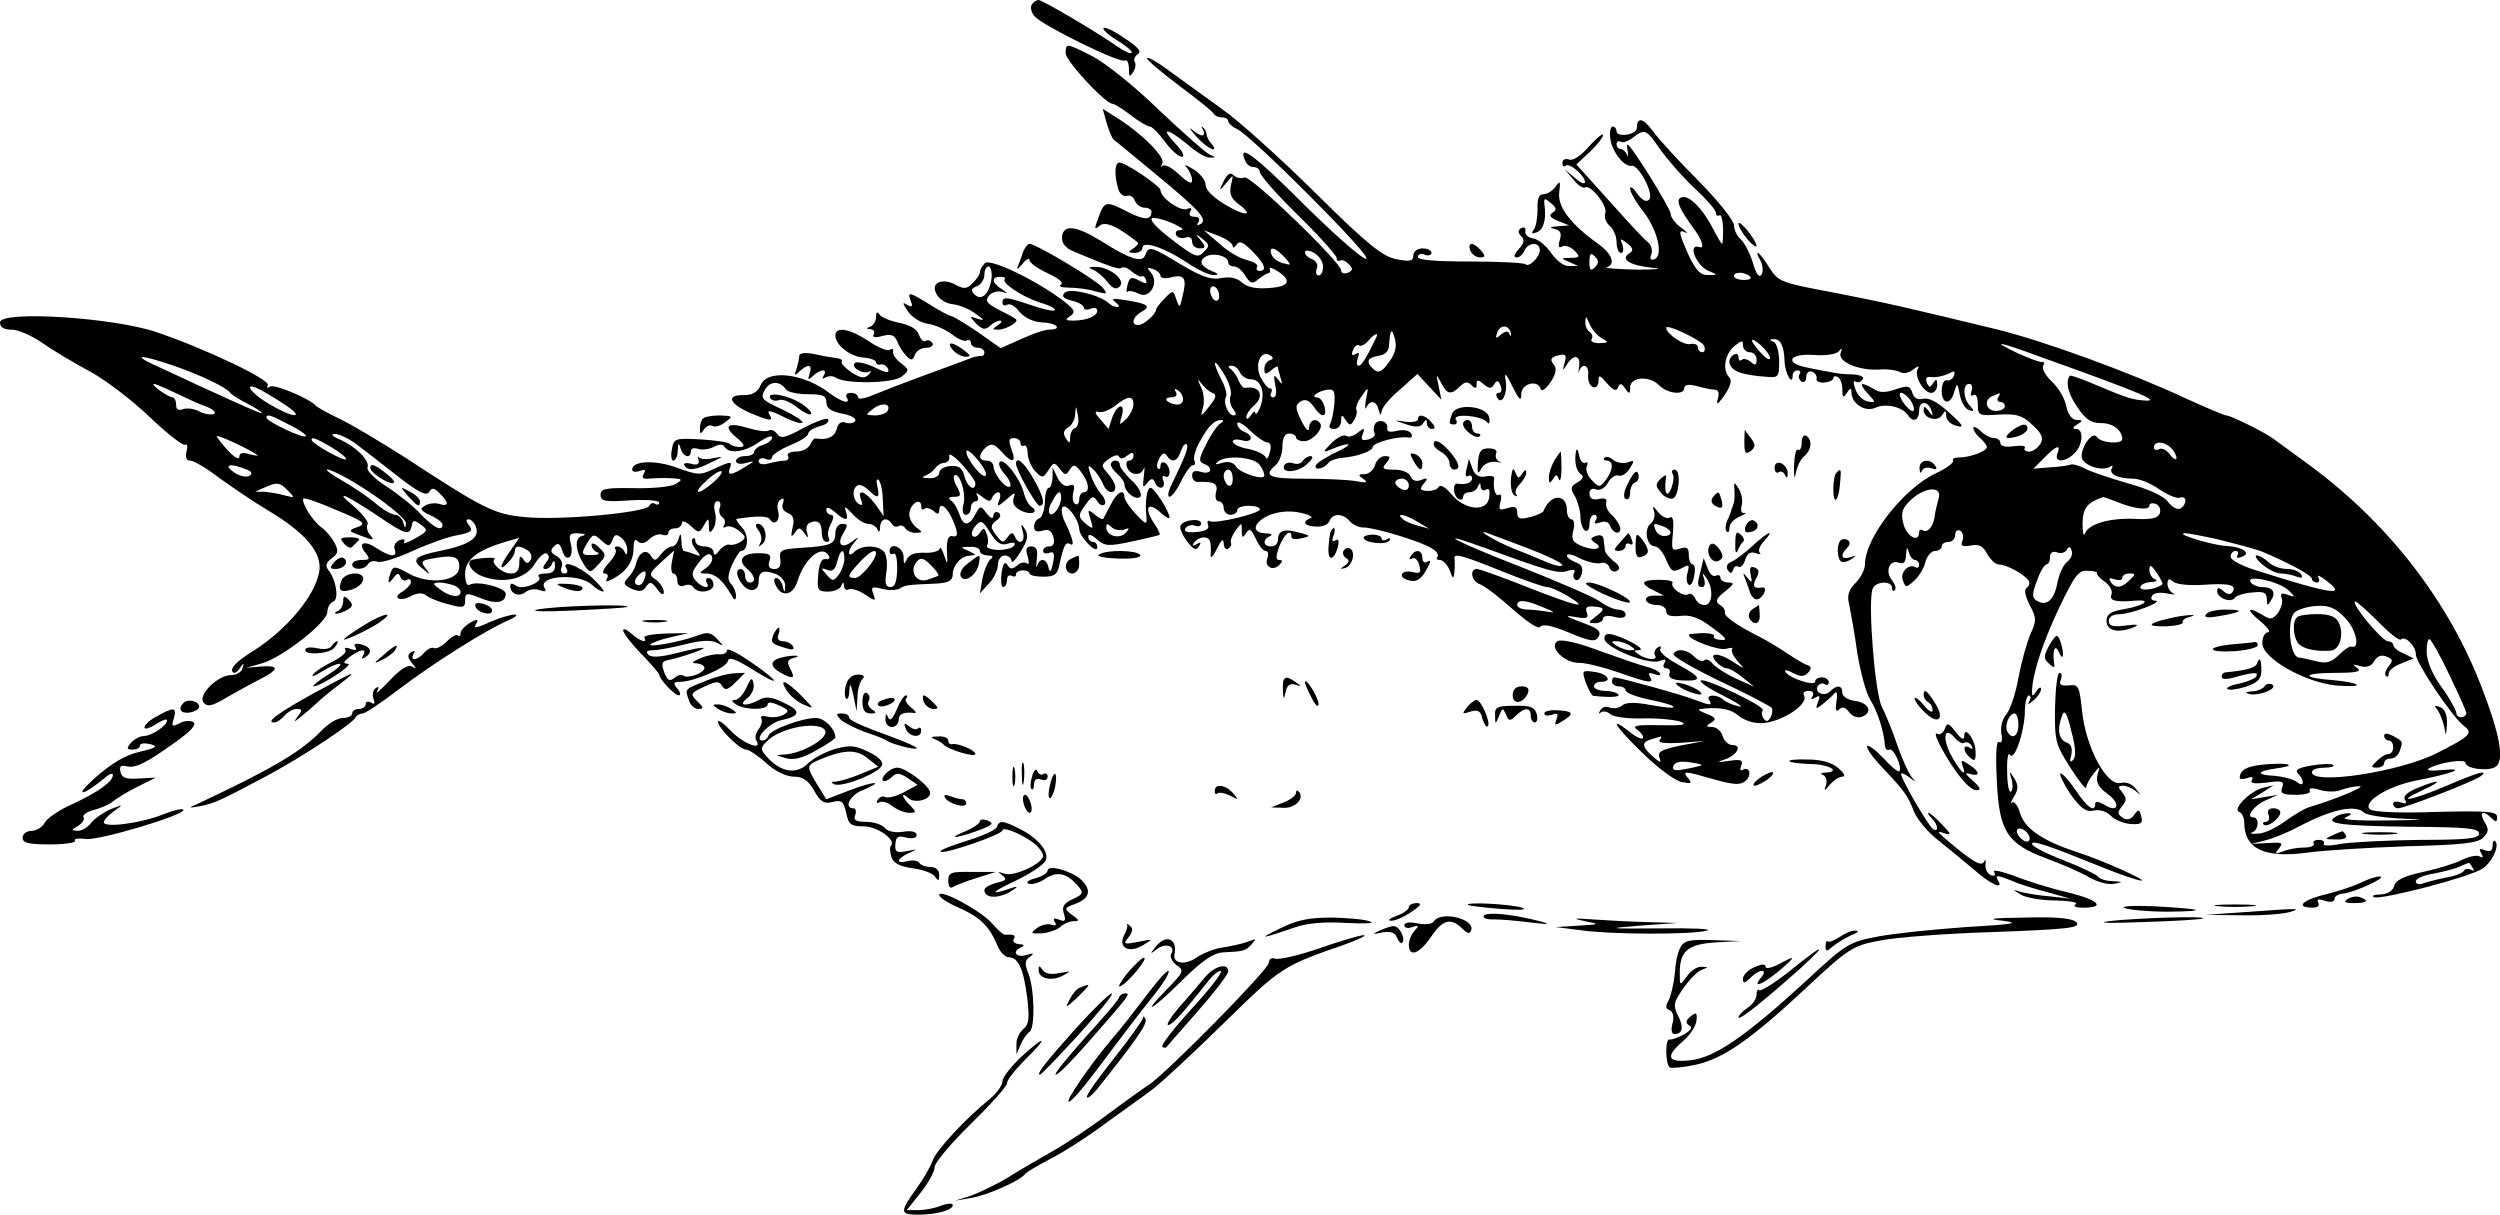 <?xml version="1.0" standalone="no"?>
<!DOCTYPE svg PUBLIC "-//W3C//DTD SVG 20010904//EN"
 "http://www.w3.org/TR/2001/REC-SVG-20010904/DTD/svg10.dtd">
<svg version="1.0" xmlns="http://www.w3.org/2000/svg"
 width="553.647pt" height="268.987pt" viewBox="0 0 553.647 268.987"
 preserveAspectRatio="xMidYMid meet">
<g transform="translate(-11,275) scale(0.1,-0.1)"
fill="#000000" stroke="none">
<path d="M2395 2740 c-4 -6 -1 -18 6 -26 17 -20 189 -105 200 -98 5 3 9 -5 9
-18 0 -18 2 -20 9 -8 6 8 7 18 4 23 -3 5 0 13 7 17 9 6 0 16 -29 35 -23 16
-44 26 -47 23 -3 -3 11 -16 31 -28 20 -12 34 -25 31 -27 -3 -3 -17 4 -33 15
-47 33 -165 102 -173 102 -5 0 -12 -5 -15 -10z"/>
<path d="M2470 2632 c0 -17 88 -112 104 -112 4 0 22 -11 40 -25 18 -14 37 -25
42 -25 5 0 20 -15 34 -34 13 -18 30 -33 37 -33 8 0 2 12 -14 29 -35 37 -18 35
27 -2 19 -17 41 -30 50 -29 13 0 13 1 0 6 -8 3 -59 48 -113 99 -53 52 -120
105 -147 119 -59 30 -60 30 -60 7z"/>
<path d="M2650 2621 c0 -4 33 -32 73 -62 39 -29 74 -57 75 -61 2 -4 10 -8 18
-8 8 0 14 -4 14 -8 0 -5 9 -13 20 -18 32 -15 299 -282 286 -287 -7 -3 -68 51
-136 118 -113 113 -149 139 -133 100 3 -8 11 -15 19 -15 8 0 14 -5 14 -11 0
-7 38 -50 85 -96 47 -46 85 -89 85 -94 0 -6 3 -8 8 -6 4 3 12 -1 19 -8 10 -10
9 -14 -2 -19 -8 -3 -15 -1 -15 5 0 18 -200 211 -214 206 -8 -3 -18 -1 -24 5
-7 7 -14 3 -22 -13 -11 -23 -11 -24 6 -4 16 20 16 20 10 -5 -4 -19 0 -29 17
-42 36 -27 15 -28 -30 -1 -25 15 -43 32 -43 43 0 10 -12 26 -27 35 -16 10 -22
12 -15 4 6 -7 12 -20 12 -28 0 -10 -9 -6 -28 12 -16 15 -32 24 -37 20 -4 -5
-5 -2 -1 5 8 14 -48 69 -105 104 l-27 17 9 -32 c5 -17 12 -34 16 -37 5 -3 44
-36 88 -72 102 -84 120 -104 104 -114 -8 -4 -10 -3 -5 4 4 7 1 12 -9 12 -10 0
-13 5 -9 12 5 7 2 9 -8 5 -15 -5 -58 25 -58 42 0 9 -77 61 -91 61 -10 0 -12
-25 -3 -57 3 -12 12 -19 19 -17 7 3 15 -2 18 -10 4 -9 13 -16 22 -16 8 0 15
-4 15 -8 0 -20 -15 -20 -51 -2 -50 26 -53 25 -66 -11 -10 -26 -10 -29 2 -19
13 11 39 -1 85 -37 2 -2 -2 -8 -10 -13 -13 -8 -12 -10 3 -10 9 0 17 5 17 11 0
17 48 1 98 -32 23 -16 51 -29 60 -28 12 0 11 3 -5 9 -26 11 -30 25 -8 34 18 6
45 -2 45 -15 0 -5 6 -9 13 -9 7 0 18 -9 25 -21 11 -17 16 -19 29 -7 9 7 19 13
22 13 3 0 5 4 3 9 -2 5 6 3 18 -5 32 -21 25 -34 -21 -37 -27 -2 -47 2 -58 12
-12 11 -28 14 -47 10 -22 -4 -43 3 -88 30 -68 41 -72 42 -80 21 -6 -18 -34 -9
-97 31 -55 34 -84 38 -87 10 -1 -15 7 -25 26 -33 76 -32 101 -41 106 -36 3 3
13 0 22 -8 10 -8 20 -13 23 -11 3 2 7 -2 9 -8 3 -9 -1 -9 -16 -1 -16 9 -21 7
-25 -10 -3 -12 -3 -18 0 -15 3 3 14 1 24 -4 24 -14 47 23 28 46 -10 12 -9 13
5 8 9 -3 16 -10 16 -15 0 -5 11 -7 24 -3 29 7 35 -2 25 -41 -6 -28 -7 -28 -14
-8 -7 21 -7 21 -26 2 -10 -10 -19 -22 -19 -25 0 -10 -28 -34 -39 -34 -17 0
-13 18 6 29 23 12 17 18 -32 26 -30 5 -36 4 -25 -4 8 -6 10 -11 5 -11 -6 0
-15 4 -20 9 -20 18 -86 34 -97 23 -8 -8 -3 -13 16 -18 14 -3 26 -10 26 -15 0
-5 7 -6 15 -3 8 4 15 2 15 -4 0 -12 -24 -22 -53 -22 -18 0 -19 2 -7 10 13 9
10 14 -14 33 -59 45 -163 96 -175 84 -6 -6 -11 -15 -11 -20 0 -5 -7 -15 -16
-24 -13 -13 -19 -14 -39 -3 -22 12 -45 7 -45 -8 1 -18 19 -34 42 -36 14 -2 36
-11 49 -21 20 -14 20 -16 4 -11 -19 7 -19 6 -3 -11 14 -13 20 -14 30 -5 7 7
17 12 23 12 5 0 3 -5 -5 -10 -13 -9 -13 -10 0 -10 18 0 47 17 40 23 -3 3 -20
12 -38 21 -27 14 -31 20 -22 31 6 8 19 11 28 9 15 -5 15 -4 0 6 -22 14 -23 27
-3 27 8 0 13 -2 10 -5 -8 -8 38 -39 78 -52 21 -6 36 -14 33 -17 -3 -3 -26 2
-52 11 -56 19 -64 20 -64 5 0 -5 5 -7 10 -4 6 4 19 -3 28 -16 12 -13 30 -22
50 -23 33 -1 46 -16 15 -16 -10 0 -38 -10 -62 -21 l-45 -20 -51 36 c-28 19
-55 35 -58 35 -4 0 -25 11 -47 25 -47 29 -51 30 -43 8 5 -12 3 -14 -8 -8 -11
7 -11 4 2 -15 9 -13 28 -25 44 -27 15 -2 39 -13 53 -23 13 -11 28 -17 33 -14
5 3 9 0 9 -5 0 -6 7 -11 15 -11 8 0 15 -5 15 -10 0 -6 -3 -9 -7 -8 -5 0 -17
-2 -28 -7 -11 -4 -56 -21 -100 -37 -44 -16 -95 -36 -112 -43 -19 -8 -33 -10
-33 -5 0 6 -7 10 -16 10 -8 0 -12 -4 -9 -10 10 -16 -10 -11 -36 8 -57 45 -139
55 -154 20 -7 -16 -18 -23 -37 -23 -40 1 -34 -18 10 -38 44 -19 56 -21 47 -7
-9 14 1 12 36 -6 17 -8 33 -13 36 -10 3 3 -17 16 -44 29 -46 21 -50 25 -39 44
11 20 34 20 47 0 4 -5 25 -10 48 -10 33 0 41 -3 41 -18 0 -13 10 -20 35 -25
19 -3 32 -11 29 -16 -3 -5 -13 -7 -21 -4 -9 4 -17 -1 -20 -14 -5 -18 -21 -25
-46 -21 -4 1 -10 -6 -13 -14 -4 -8 -17 -15 -31 -15 -13 0 -21 -4 -18 -10 3 -5
0 -10 -7 -10 -7 0 -23 -3 -35 -6 -14 -4 -23 -2 -23 5 0 5 7 8 15 5 8 -4 15 -2
15 4 0 5 18 17 40 26 22 9 40 20 40 26 0 5 11 12 25 16 14 3 22 10 19 15 -2 5
-27 -4 -55 -19 -40 -22 -51 -24 -58 -13 -5 7 -13 11 -18 8 -5 -4 -26 -1 -46 5
-46 14 -57 5 -26 -21 18 -15 20 -20 8 -21 -9 0 -19 3 -23 7 -3 4 -33 8 -65 10
-56 3 -59 2 -63 -22 -3 -14 -1 -25 3 -25 5 0 10 10 10 23 1 16 2 18 6 5 5 -20
23 -25 23 -7 0 6 7 8 16 5 8 -3 24 -1 34 4 13 7 21 7 25 0 10 -16 45 -11 76
11 16 11 29 16 29 10 0 -5 -9 -13 -20 -16 -11 -3 -20 -11 -20 -16 0 -5 -9 -9
-20 -9 -11 0 -20 -5 -20 -11 0 -6 9 -8 23 -4 20 5 20 5 -3 -9 -32 -20 -41 -20
-33 -1 5 14 0 13 -31 -1 -35 -17 -39 -17 -86 0 -49 18 -100 16 -100 -4 0 -5 7
-6 17 -3 11 4 14 3 9 -6 -6 -9 -2 -12 10 -11 11 1 33 2 49 1 27 -1 28 -3 11
-13 -10 -6 -52 -10 -92 -9 -63 1 -74 -1 -74 -15 0 -14 10 -16 65 -12 36 2 65
0 65 -5 0 -4 -4 -6 -9 -3 -5 4 -11 1 -13 -4 -5 -15 -199 -33 -276 -25 -67 6
-91 18 -265 132 -55 35 -120 74 -146 86 -25 12 -48 25 -51 28 -13 16 -92 49
-102 43 -6 -4 -8 -3 -5 3 7 12 -141 82 -248 118 -95 32 -345 48 -345 21 0 -11
9 -16 26 -16 14 0 44 -13 67 -29 23 -16 71 -45 107 -64 36 -20 96 -66 133
-102 38 -36 73 -63 77 -60 5 3 6 -4 3 -15 -3 -13 0 -20 8 -20 8 0 37 -17 64
-38 28 -20 76 -53 108 -72 84 -50 121 -94 114 -136 -9 -53 -72 -129 -147 -176
-37 -23 -52 -39 -44 -47 3 -3 10 1 15 9 9 13 10 13 6 0 -2 -8 -13 -15 -25 -15
-30 0 -75 -45 -61 -61 8 -10 19 -8 52 12 23 13 57 32 75 41 41 21 41 30 -1 27
l-32 -3 35 10 c47 14 145 91 145 114 0 10 6 20 13 23 13 4 7 48 -11 70 -7 9
-5 16 8 26 14 10 15 16 6 34 -6 11 -19 27 -29 34 -20 14 -46 57 -40 64 3 2 36
-9 74 -26 61 -25 66 -30 46 -37 -22 -8 -21 -9 9 -20 26 -10 29 -10 19 2 -7 8
-9 18 -6 24 3 5 -11 23 -32 41 -44 37 -18 26 57 -24 59 -40 68 -43 73 -20 2
13 6 13 20 2 17 -12 16 -14 -12 -30 -17 -10 -28 -13 -25 -8 3 6 -1 7 -10 4 -9
-4 -14 -13 -11 -20 7 -19 -9 -18 -40 2 -28 19 -43 12 -24 -11 10 -13 9 -15 -9
-15 -11 0 -21 -4 -21 -10 0 -13 27 -13 35 1 4 6 13 8 21 5 8 -3 43 8 78 24 35
16 80 32 100 35 30 6 34 10 25 21 -7 9 -8 14 -1 14 5 0 13 -8 16 -17 9 -24
-15 -40 -80 -53 -58 -12 -64 -20 -36 -41 15 -13 16 -12 4 3 -11 14 -9 17 15
21 47 9 61 5 60 -19 0 -31 -66 -40 -112 -14 -29 16 -34 17 -39 4 -9 -24 -7
-31 5 -14 8 11 12 12 16 2 2 -6 9 -10 14 -6 5 3 9 1 9 -5 0 -5 -8 -14 -17 -20
-26 -14 -9 -25 17 -11 14 7 25 8 33 2 7 -6 29 -15 49 -20 34 -9 38 -8 38 8 0
17 3 18 33 6 35 -15 57 -11 57 9 0 14 -64 30 -80 20 -6 -4 -10 7 -10 24 0 32
27 53 92 72 l28 8 -20 -29 c-24 -33 -26 -48 -5 -26 8 8 15 19 15 25 0 13 10
14 29 2 7 -5 10 -14 6 -21 -6 -9 -9 -9 -16 1 -6 10 -9 8 -9 -8 0 -16 -6 -23
-19 -23 -19 0 -45 23 -36 32 5 4 -19 4 -47 -1 -19 -3 -5 -28 20 -37 47 -18 96
-6 116 27 10 16 22 27 27 23 6 -4 6 -11 -2 -20 -7 -9 -8 -14 -1 -14 6 0 13 6
15 13 3 7 6 5 6 -5 1 -12 -6 -18 -21 -18 -12 0 -18 -3 -15 -7 12 -11 -37 -31
-50 -20 -9 6 -13 6 -13 -1 0 -17 20 -25 34 -13 7 6 22 8 31 4 12 -4 16 -3 11
5 -17 27 75 34 105 7 8 -8 20 -15 25 -15 4 0 -6 13 -24 30 -31 28 -71 42 -57
20 3 -5 1 -10 -5 -10 -7 0 -10 7 -6 15 3 8 -2 19 -12 24 -13 7 -14 13 -5 21 8
9 13 7 18 -9 9 -29 27 -16 19 15 -5 20 -3 24 17 23 16 -1 18 -3 8 -6 -18 -4
-15 -34 6 -66 11 -16 13 -16 30 3 18 19 18 22 2 37 -9 10 -17 12 -17 6 0 -6 6
-14 13 -16 6 -3 2 -6 -10 -6 -26 -1 -28 2 -11 29 11 18 14 18 30 3 16 -14 18
-14 24 1 5 13 9 14 20 5 8 -6 14 -19 13 -28 0 -10 -2 -11 -6 -3 -2 6 -10 12
-16 12 -5 0 -7 -3 -4 -7 4 -3 -3 -17 -15 -30 -12 -13 -16 -23 -9 -23 7 0 9 -5
5 -11 -4 -8 -1 -8 13 -1 30 16 46 39 46 68 0 17 3 22 10 15 6 -6 15 -5 25 5 8
8 21 13 28 10 8 -3 14 -1 14 4 0 6 7 10 15 10 8 0 15 5 15 12 0 6 8 4 19 -6
18 -17 20 -17 30 1 10 17 10 17 11 -2 0 -16 2 -17 10 -5 5 8 7 25 3 37 -3 13
-1 23 6 23 6 0 8 -6 5 -14 -3 -8 0 -17 5 -21 6 -3 8 -11 5 -17 -4 -6 -3 -8 3
-5 6 4 19 0 29 -8 16 -13 17 -16 4 -25 -8 -5 -19 -8 -25 -6 -5 1 -15 -4 -22
-13 -8 -11 -12 -12 -13 -3 0 6 -9 12 -20 12 -11 0 -20 5 -20 12 0 6 -3 8 -6 5
-4 -4 -1 -14 7 -24 12 -15 12 -16 -4 -10 -10 4 -21 7 -23 7 -2 0 -5 10 -5 23
-1 16 -2 18 -6 5 -2 -10 -9 -18 -15 -18 -6 0 -17 -8 -24 -17 -12 -16 -15 -16
-23 -3 -11 16 -27 6 -33 -20 -2 -8 -9 -21 -17 -29 -12 -13 -10 -16 8 -25 17
-7 25 -6 32 5 8 12 12 11 24 -5 9 -13 15 -15 15 -7 0 8 -8 20 -17 27 -17 11
-16 14 11 39 l29 26 -5 -25 c-3 -14 -1 -26 3 -26 5 0 9 -7 9 -16 0 -10 6 -14
15 -11 8 4 17 2 20 -3 10 -16 45 -11 45 5 0 8 -5 15 -11 15 -5 0 -7 -4 -4 -10
10 -16 -11 -12 -25 5 -10 12 -8 19 8 40 14 18 23 22 28 14 4 -7 -1 -18 -11
-26 -18 -12 -18 -13 -1 -13 19 0 36 -14 54 -45 8 -15 11 -16 12 -5 0 9 -5 21
-11 27 -8 8 -8 19 2 42 8 17 17 31 20 31 16 0 18 35 3 51 -10 11 -15 19 -13
20 45 7 69 7 74 -1 10 -16 24 -2 18 19 -3 10 0 22 6 25 7 4 8 1 5 -8 -4 -10 1
-18 11 -22 12 -5 15 -14 10 -33 -4 -20 -3 -22 5 -11 9 13 11 13 21 0 9 -13 10
-13 6 2 -3 9 0 19 8 21 17 7 25 -1 25 -25 0 -10 5 -18 11 -18 5 0 7 4 4 10 -3
5 -1 19 5 30 7 13 7 20 0 20 -5 0 -10 5 -10 12 0 6 7 4 18 -5 24 -22 33 -21
25 1 -4 12 -1 11 14 -5 11 -13 27 -23 36 -23 8 0 18 -6 20 -12 3 -8 6 -6 6 5
1 19 16 23 26 7 4 -6 10 -8 15 -5 5 3 11 1 15 -5 3 -5 14 -10 23 -10 16 1 16
1 0 13 -9 8 -16 22 -14 32 3 21 26 34 26 14 0 -7 3 -9 7 -6 3 4 12 2 20 -4 9
-9 13 -8 13 0 0 20 15 11 28 -16 15 -34 15 -44 0 -40 -8 1 -12 -10 -11 -33 2
-31 1 -32 -6 -10 -5 14 -9 21 -10 15 -1 -5 -16 -10 -33 -9 -22 1 -35 -4 -40
-15 -5 -12 -7 -11 -7 7 -1 21 -31 33 -31 11 0 -5 4 -8 9 -5 5 3 8 -12 8 -34
-1 -28 -5 -40 -15 -40 -11 0 -13 9 -9 34 3 19 0 39 -6 45 -15 15 -50 14 -65
-1 -16 -16 -16 4 1 22 10 12 9 12 -6 1 -23 -18 -35 -6 -19 19 10 17 10 20 -3
20 -8 0 -15 -9 -15 -20 0 -25 -10 -29 -75 -33 -45 -3 -50 -5 -47 -25 2 -15 -2
-22 -13 -22 -11 0 -15 6 -11 18 5 14 0 17 -26 17 -35 0 -46 -16 -23 -35 17
-14 20 -30 5 -30 -5 0 -10 7 -10 15 0 8 -4 15 -10 15 -12 0 -9 -19 5 -35 14
-18 35 -14 35 6 0 24 10 28 38 18 12 -5 21 -16 21 -26 -1 -17 -2 -17 -6 0 -2
9 -9 17 -14 17 -6 0 -6 -8 1 -20 13 -23 37 -17 46 13 16 51 54 82 69 57 4 -6
1 -9 -7 -8 -8 2 -14 -10 -16 -34 -3 -35 -1 -38 22 -38 13 0 27 6 29 13 4 9 6
9 6 -1 1 -7 5 -10 11 -7 5 3 21 -2 35 -11 24 -16 25 -16 19 1 -6 15 -3 17 20
11 15 -4 32 -3 39 1 12 8 18 8 85 11 24 2 32 7 32 21 0 18 17 38 33 40 4 1 10
1 15 2 4 0 -2 4 -13 9 -19 8 -19 9 3 9 12 1 22 -3 22 -9 0 -5 8 -10 18 -10 10
0 13 -3 6 -8 -6 -4 -14 -23 -18 -42 l-6 -34 20 22 c11 11 20 30 20 42 0 11 7
20 15 20 8 0 15 -6 15 -12 0 -7 9 2 20 20 16 25 18 37 10 50 -9 14 -10 13 -5
-5 7 -24 -9 -32 -18 -10 -4 9 -8 8 -16 -3 -9 -13 -12 -12 -25 5 -13 18 -13 21
0 32 10 7 12 13 5 18 -6 3 -11 0 -11 -7 -1 -8 -6 -6 -15 5 -13 18 -14 18 -25
-2 -14 -27 -27 -27 -36 2 -4 12 -12 25 -18 29 -7 5 -4 8 7 8 15 0 16 3 7 21
-7 11 -9 23 -7 26 11 10 27 -38 21 -62 -4 -15 -2 -25 5 -25 6 0 11 7 11 15 0
8 5 15 11 15 5 0 7 6 3 13 -5 7 0 6 11 -3 14 -11 19 -12 22 -2 3 6 9 12 14 12
4 0 6 -8 2 -17 -6 -16 -4 -16 16 1 17 16 21 17 16 4 -4 -11 1 -21 15 -28 22
-12 43 -5 24 8 -6 4 -14 18 -17 32 -9 32 -44 77 -53 67 -4 -4 1 -16 11 -27 10
-11 15 -23 12 -27 -8 -8 -36 26 -37 45 0 6 -7 12 -15 12 -19 0 -19 14 -1 30
12 9 18 7 33 -9 24 -28 35 -26 23 4 -7 20 -6 25 5 25 8 0 15 -5 15 -11 0 -5 3
-8 8 -6 4 3 8 -6 8 -19 1 -13 9 -30 18 -39 14 -14 16 -14 28 4 11 18 13 18 25
3 11 -15 14 -15 22 -2 9 13 12 12 25 -5 18 -23 20 -45 6 -45 -5 0 -10 -7 -10
-16 0 -8 -4 -13 -9 -10 -5 3 -7 15 -4 26 4 15 1 19 -9 15 -9 -4 -19 3 -26 17
l-11 23 0 -22 c-1 -13 -4 -23 -8 -23 -5 0 -9 -14 -9 -32 -1 -18 -6 -34 -13
-36 -6 -2 -11 -10 -11 -19 0 -9 6 -12 19 -8 13 4 20 0 24 -15 3 -13 0 -20 -9
-20 -8 0 -14 -4 -14 -10 0 -5 6 -7 14 -4 10 4 12 -2 8 -23 -4 -19 -7 -22 -10
-10 -4 20 -19 23 -25 5 -2 -7 -3 -1 -1 15 3 19 -1 27 -12 27 -11 0 -14 -6 -8
-22 3 -13 3 -20 -1 -16 -5 4 -15 3 -22 -4 -11 -9 -16 -9 -22 1 -6 9 -10 3 -13
-18 -2 -17 -1 -31 4 -31 4 0 8 7 8 16 0 8 5 12 10 9 6 -3 10 -2 10 3 0 5 7 9
15 9 8 0 15 -3 15 -7 0 -4 14 -7 30 -7 25 0 32 5 36 26 10 45 14 52 24 46 11
-6 5 15 -13 52 -6 13 -7 26 -4 30 9 9 36 -27 37 -48 0 -18 40 -58 40 -41 0 7
-4 12 -10 12 -5 0 -10 5 -10 12 0 6 8 4 19 -6 18 -16 26 -16 78 -5 32 7 59 13
61 15 2 1 -4 14 -14 28 -21 33 -11 46 16 21 11 -10 20 -15 20 -11 0 13 -34 66
-42 66 -8 0 -13 -30 -9 -65 1 -18 -1 -17 -24 7 -14 15 -25 32 -25 38 0 19 -17
10 -30 -17 -8 -16 -16 -30 -17 -32 -1 -2 -10 2 -19 10 -15 12 -16 11 -9 -11 7
-22 6 -23 -9 -11 -19 16 -20 20 0 46 12 17 16 18 24 5 5 -8 12 -11 16 -7 4 4
0 15 -8 24 -9 10 -19 29 -23 43 -7 21 -6 22 7 10 8 -8 17 -23 21 -32 7 -20 27
-24 27 -6 0 6 -8 20 -17 30 -15 17 -15 19 3 32 11 8 21 10 22 5 3 -6 10 -5 18
2 10 8 14 8 14 0 0 -6 -4 -11 -10 -11 -5 0 -7 -7 -4 -15 7 -18 31 -20 37 -2 2
6 2 -1 0 -18 -3 -24 -2 -27 7 -15 9 11 13 12 17 3 7 -19 26 -16 19 3 -3 8 -2
12 4 9 6 -3 10 1 10 9 0 8 -4 18 -10 21 -5 3 -10 1 -10 -6 0 -7 -3 -10 -6 -6
-3 3 -2 13 4 23 6 11 11 13 16 5 11 -17 24 -13 31 10 4 11 9 18 13 15 5 -6 -3
-26 -33 -88 -8 -16 -10 -28 -5 -28 5 0 17 16 26 35 9 19 21 35 26 35 5 0 6 4
3 10 -3 5 2 25 12 42 19 35 32 48 48 48 6 0 4 -4 -3 -8 -7 -5 -21 -25 -31 -46
-16 -31 -17 -38 -5 -43 22 -8 17 -25 -6 -18 -14 4 -20 2 -20 -8 0 -8 6 -15 13
-14 37 1 45 -4 40 -23 -3 -11 0 -20 6 -20 6 0 11 -7 11 -15 0 -8 7 -15 15 -15
8 0 15 5 15 10 0 6 11 10 25 10 14 0 25 -3 25 -8 0 -9 -100 -33 -111 -26 -5 3
-6 -1 -4 -8 4 -9 -4 -14 -25 -16 -21 -2 -29 1 -25 8 4 6 13 9 21 6 8 -3 14 -1
14 5 0 13 -42 8 -46 -6 -2 -5 5 -21 15 -34 14 -18 20 -21 26 -11 6 9 4 11 -5
5 -9 -5 -11 -4 -6 3 4 7 14 12 22 12 14 0 17 -9 15 -40 0 -8 6 -1 14 15 10 20
14 24 15 12 0 -10 5 -15 10 -12 6 4 8 9 6 13 -2 4 2 16 10 27 14 19 14 19 14
-1 0 -15 2 -16 9 -5 8 12 12 10 22 -12 7 -15 16 -27 22 -27 5 0 7 -7 4 -15 -8
-19 11 -31 26 -16 8 8 8 11 0 11 -8 0 -8 8 0 30 11 28 27 41 27 21 0 -5 10 -6
22 -3 22 5 21 6 -6 13 -33 9 -46 4 -46 -17 0 -8 -7 -14 -15 -14 -18 0 -20 16
-2 23 6 3 2 6 -10 6 -33 1 -28 24 7 40 20 8 44 11 68 6 20 -4 31 -10 25 -12
-21 -8 -15 -18 11 -19 14 -1 27 4 30 12 7 18 30 18 45 0 7 -8 20 -14 29 -14
24 1 133 -32 154 -47 10 -6 15 -15 11 -18 -3 -4 -1 -7 6 -7 6 0 16 -10 21 -22
8 -21 9 -22 11 -3 1 11 1 23 0 28 -2 13 16 8 105 -28 47 -19 93 -35 100 -35 7
0 28 -9 46 -20 50 -30 22 -24 -90 20 -55 22 -106 40 -111 40 -18 0 -12 -28 7
-34 9 -3 42 -28 72 -55 33 -29 57 -45 61 -39 5 7 26 3 64 -13 48 -20 58 -21
65 -9 7 12 -1 19 -38 32 -35 13 -39 16 -15 12 27 -5 32 -3 27 10 -4 11 0 14
15 13 26 -2 26 -6 4 -23 -17 -13 -17 -13 0 -14 9 0 17 5 17 10 0 6 11 8 25 4
15 -4 25 -2 25 5 0 6 -7 11 -16 11 -9 0 -28 8 -42 19 -15 10 -94 44 -175 76
-149 58 -200 86 -71 39 134 -49 155 -55 176 -48 13 4 18 2 14 -4 -3 -6 -2 -13
3 -16 5 -3 11 3 14 14 3 13 -1 21 -14 25 -10 4 -19 10 -19 15 0 5 14 2 30 -7
17 -8 37 -12 45 -10 7 3 16 -1 19 -9 3 -9 11 -12 17 -8 8 5 6 11 -7 21 -10 8
-20 19 -20 26 -1 7 -2 17 -3 24 0 7 -8 10 -17 6 -12 -4 -13 -7 -3 -14 22 -13
3 -20 -26 -9 -22 9 -26 15 -21 35 4 14 2 25 -4 25 -5 0 -10 9 -10 20 0 38 -37
37 -52 -2 -2 -3 -15 -10 -30 -13 -22 -6 -28 -4 -28 10 0 12 -5 15 -21 10 -19
-6 -21 -4 -16 14 3 12 1 19 -4 15 -8 -4 -13 16 -10 38 0 4 -9 5 -20 3 -13 -3
-23 3 -28 17 l-8 22 -5 -22 c-4 -12 -2 -20 3 -16 5 3 9 0 9 -5 0 -10 -14 -15
-32 -12 -12 2 -10 -27 2 -34 6 -3 10 -1 10 4 0 6 6 11 14 11 8 0 17 6 19 13 4
9 6 9 6 -1 1 -7 6 -10 12 -6 7 4 9 -2 7 -17 -4 -34 -55 -29 -84 7 -13 15 -24
22 -28 16 -3 -6 -15 -10 -26 -9 -15 1 -17 4 -7 16 10 12 9 14 -6 8 -11 -4 -20
-1 -23 8 -4 9 -19 15 -36 15 -26 0 -29 2 -18 15 10 12 10 15 -3 15 -9 0 -19
-9 -22 -20 -3 -11 -14 -20 -23 -20 -15 0 -15 -2 -2 -11 11 -8 6 -9 -20 -4 -19
3 -70 5 -112 5 -78 0 -91 6 -63 30 8 7 15 25 15 41 0 19 5 29 15 29 8 0 15 -4
15 -8 0 -5 8 -9 18 -9 18 0 43 27 36 39 -9 14 -24 8 -25 -9 0 -11 -6 -6 -17
15 -14 29 -14 34 -2 43 11 6 19 3 29 -11 17 -26 31 -26 24 0 -3 11 -10 20 -16
20 -16 0 1 14 22 17 16 2 18 -3 16 -32 -2 -19 -6 -39 -10 -45 -3 -5 1 -10 9
-10 9 0 16 8 16 18 0 14 2 15 10 2 9 -13 11 -13 19 0 5 8 7 18 5 22 -3 4 2 18
11 30 16 23 16 23 10 -7 -3 -16 -2 -24 1 -17 8 17 22 15 27 -5 4 -14 5 -14 7
-3 1 8 19 30 41 48 l38 34 26 -28 27 -29 -6 30 c-6 28 -6 28 5 8 14 -27 22
-28 42 -9 11 11 17 12 26 3 8 -8 11 -8 11 2 0 11 3 11 16 0 12 -10 17 -10 23
0 6 10 10 9 14 -3 4 -9 2 -16 -4 -16 -6 0 -7 -5 -3 -11 10 -18 24 12 18 41 -3
17 2 12 15 -15 16 -32 20 -35 20 -17 1 23 36 32 43 11 2 -7 12 0 22 15 13 20
14 31 6 40 -8 10 -5 15 10 19 17 4 20 2 15 -16 -5 -19 -5 -20 5 -4 15 24 31
21 27 -5 -2 -13 -2 -17 0 -10 7 20 23 13 20 -9 -1 -12 4 -24 11 -26 6 -3 12 3
12 13 0 15 3 14 19 -5 14 -16 21 -18 24 -9 4 10 8 10 16 -2 9 -13 11 -13 11 2
0 23 41 27 63 6 19 -20 57 -24 57 -7 0 7 10 9 28 4 15 -4 33 -8 40 -8 8 0 10
-8 6 -21 -4 -15 0 -12 15 9 13 19 17 33 11 39 -16 16 -11 50 10 69 17 14 20
14 20 2 0 -8 7 -15 15 -15 8 0 15 -7 15 -16 0 -13 -3 -14 -13 -5 -8 6 -17 8
-20 4 -4 -3 -7 -1 -7 6 0 7 -4 9 -10 6 -18 -11 -11 -32 13 -40 12 -4 37 -8 55
-9 31 -3 32 -2 32 35 0 20 -6 40 -12 42 -10 4 -10 6 -1 6 16 1 24 -14 25 -49
1 -28 18 -56 18 -31 0 6 5 11 11 11 5 0 8 -4 4 -9 -3 -5 -1 -12 5 -16 5 -3 10
1 10 10 0 9 6 15 13 12 6 -2 11 -9 10 -15 -2 -6 6 -10 17 -9 11 1 20 5 20 10
0 4 5 5 10 2 6 -3 10 -16 10 -28 0 -18 2 -19 10 -7 7 11 10 12 10 2 0 -26 30
-45 53 -35 23 11 60 2 72 -16 11 -18 25 -12 25 10 0 23 21 22 28 -2 3 -11 2
-11 -7 1 -8 11 -11 11 -11 2 0 -19 31 -27 41 -11 7 11 9 11 9 -2 0 -9 10 -19
23 -22 18 -5 15 1 -16 29 -25 23 -45 34 -58 31 -12 -3 -20 1 -24 13 -5 16 -10
17 -37 8 -23 -8 -36 -8 -49 1 -29 17 -34 13 -13 -10 19 -21 19 -21 0 -18 -10
2 -23 14 -27 27 -5 14 -5 21 0 17 5 -3 12 -1 16 5 4 6 -6 10 -22 11 -15 0 -37
2 -48 5 -11 2 -35 6 -52 10 -53 10 -41 32 14 28 29 -2 51 2 56 9 6 8 7 6 3 -5
-6 -20 43 -40 90 -36 16 1 35 -2 42 -6 7 -4 20 -2 29 6 11 8 14 9 10 1 -9 -15
13 -53 30 -53 7 0 13 8 13 18 0 13 -2 14 -9 4 -7 -11 -9 -11 -14 1 -4 10 0 14
11 12 9 -1 25 2 36 7 14 8 17 7 13 -4 -2 -7 -10 -12 -16 -10 -6 1 -11 -9 -11
-23 0 -31 20 -33 28 -2 6 20 7 20 12 -7 3 -16 12 -31 20 -34 12 -4 13 -2 3 9
-16 16 -17 49 -2 49 6 0 8 -7 5 -16 -3 -8 -2 -12 4 -9 6 4 10 -5 10 -20 0 -25
2 -26 47 -23 38 2 51 -1 73 -22 21 -19 26 -29 19 -42 -6 -10 -17 -18 -25 -18
-8 0 -13 4 -10 8 3 5 -8 6 -25 4 -17 -3 -29 0 -29 7 0 6 -6 11 -14 11 -8 0
-22 7 -30 16 -9 8 -16 11 -16 6 0 -5 7 -15 15 -22 8 -7 15 -16 15 -20 0 -9
-37 -23 -62 -23 -10 0 -15 -3 -13 -7 3 -4 -14 -17 -38 -28 -72 -34 -157 -143
-157 -202 0 -11 -9 -29 -21 -41 -15 -15 -19 -28 -14 -47 3 -15 12 -63 18 -107
7 -44 20 -91 29 -105 16 -25 31 -73 32 -100 1 -8 5 -13 10 -10 9 5 30 -40 22
-48 -3 -2 -19 11 -35 29 -17 18 -33 30 -36 27 -3 -3 11 -24 32 -46 51 -54 57
-62 72 -100 8 -18 32 -47 55 -64 22 -18 58 -47 79 -65 35 -31 65 -45 52 -23
-8 13 -3 13 32 -1 15 -7 51 -18 78 -25 l50 -14 -45 5 c-25 2 -55 7 -65 10 -19
6 -19 6 0 -6 11 -7 46 -13 77 -13 31 -1 51 -4 45 -8 -7 -5 -1 -8 15 -8 53 0
36 17 -33 34 -39 9 -93 26 -120 37 -28 10 -47 14 -43 8 4 -7 1 -10 -7 -7 -8 3
-13 14 -12 24 1 10 0 13 -3 6 -6 -12 -25 -1 -84 49 -20 17 -21 20 -5 14 17 -5
17 -3 -4 19 -14 15 -27 26 -30 26 -3 0 0 -5 7 -12 14 -14 16 -32 3 -24 -10 6
-71 111 -71 122 0 4 8 0 18 -7 15 -12 16 -12 4 2 -6 9 -21 41 -31 71 -10 30
-26 68 -34 84 -15 30 -31 232 -20 260 6 17 43 19 43 2 0 -6 3 -8 6 -5 4 4 1
13 -6 22 -16 19 -6 47 15 39 11 -4 15 1 16 17 1 17 3 19 6 7 2 -10 9 -18 14
-18 5 0 9 -5 9 -11 0 -5 -4 -8 -8 -5 -15 9 -35 -12 -28 -29 6 -17 7 -17 25 -1
11 10 22 28 25 42 4 13 13 24 21 24 8 0 15 5 15 10 0 6 7 10 15 10 8 0 15 7
15 16 0 8 5 12 11 9 6 -4 8 -14 5 -22 -5 -12 -1 -14 18 -11 18 4 28 -1 37 -19
7 -12 18 -23 26 -23 16 0 55 -21 65 -35 4 -5 2 -12 -3 -16 -7 -4 -5 -17 6 -39
15 -28 15 -35 2 -63 -8 -18 -20 -61 -27 -97 -6 -36 -19 -73 -27 -82 -9 -10
-13 -28 -11 -42 3 -15 1 -23 -5 -19 -6 4 -8 -26 -5 -84 5 -114 22 -141 110
-174 35 -13 77 -31 95 -42 18 -10 42 -17 55 -14 21 4 20 4 -4 6 -15 0 -29 5
-32 10 -4 5 -38 21 -76 36 -39 15 -70 31 -70 36 0 9 28 0 157 -52 39 -16 78
-29 85 -29 14 0 -86 45 -142 63 -74 24 -115 51 -126 85 -5 18 -14 29 -18 25
-5 -5 -3 1 4 13 10 16 10 25 1 40 -11 18 -12 18 -6 -3 3 -12 2 -24 -2 -26 -4
-3 -8 17 -8 44 -1 27 2 44 6 38 9 -16 31 46 33 91 0 22 4 40 9 40 4 0 5 -6 1
-13 -5 -8 -2 -8 9 2 9 7 17 19 17 25 0 6 -5 4 -10 -4 -9 -13 -10 -13 -10 0 1
37 23 106 60 184 35 73 43 84 64 82 13 0 22 -3 20 -5 -2 -2 5 -11 17 -19 11
-8 18 -20 15 -28 -6 -14 8 -18 54 -14 38 3 16 -12 -27 -19 -29 -5 -38 -11 -38
-26 0 -22 26 -28 60 -14 14 6 8 7 -17 4 -29 -4 -38 -1 -38 10 0 9 9 15 24 15
25 0 101 29 78 30 -7 0 -10 5 -6 11 3 6 18 8 33 5 14 -3 20 -3 14 0 -7 3 -13
13 -13 21 0 11 3 13 13 5 6 -6 36 -9 66 -7 58 4 75 0 65 -16 -4 -6 -11 -6 -20
2 -10 9 -14 9 -14 0 0 -15 30 -27 39 -15 3 5 21 11 39 12 25 3 32 0 32 -15 0
-15 2 -15 9 -3 12 18 5 30 -19 30 -10 0 -22 5 -26 11 -11 18 66 1 85 -19 15
-15 14 -15 -3 -9 -13 5 -17 3 -13 -7 3 -8 -1 -22 -8 -33 -12 -15 -17 -16 -34
-5 -34 20 -38 13 -6 -13 17 -14 24 -25 18 -25 -7 0 -13 -11 -13 -24 0 -34 94
-87 164 -94 28 -2 48 -2 45 2 -3 3 -27 8 -53 10 -71 5 -68 16 5 16 48 0 60 3
49 11 -12 8 -10 9 7 4 14 -4 25 0 31 11 6 11 16 15 27 10 14 -5 15 -9 5 -21
-7 -9 -10 -18 -6 -22 3 -3 6 -1 6 6 0 6 12 16 28 22 l27 11 -22 11 c-13 5 -23
14 -23 19 0 4 -6 8 -12 8 -13 1 -80 81 -73 88 2 2 24 -17 50 -43 25 -26 49
-45 52 -41 9 9 33 -14 33 -33 0 -19 81 -139 106 -158 22 -16 15 -23 -58 -60
-81 -42 -278 -72 -278 -43 0 6 12 10 27 10 14 0 24 3 20 6 -3 3 -24 3 -47 -1
-30 -5 -39 -10 -31 -18 15 -15 14 -32 -2 -19 -7 6 -29 12 -50 14 -41 2 -40 10
1 16 47 6 38 13 -13 10 -46 -3 -64 -11 -65 -30 0 -4 7 -4 17 -1 10 4 14 2 10
-4 -5 -8 6 -9 33 -6 35 5 39 3 34 -11 -5 -13 1 -16 31 -16 20 0 34 4 30 9 -3
6 6 7 22 2 16 -5 37 -5 48 0 11 4 29 8 40 8 17 0 -53 -29 -110 -46 -11 -3 -36
-18 -55 -32 -19 -14 -46 -27 -60 -27 -14 -1 -19 0 -12 3 14 5 16 33 2 33 -18
0 1 26 28 38 l27 12 -30 -5 -30 -5 25 15 25 16 -25 -6 c-29 -8 -67 -48 -51
-53 6 -2 11 -13 11 -23 0 -59 45 -80 140 -67 36 5 135 11 220 14 120 3 158 7
169 19 13 13 13 19 3 35 -13 22 -3 27 16 8 9 -9 12 -9 12 3 0 12 -21 14 -136
11 -82 -3 -140 0 -146 6 -16 16 38 50 100 63 87 17 116 29 62 24 -28 -3 -39
-1 -30 4 23 13 80 21 80 12 0 -14 54 -20 68 -8 18 14 8 71 -31 172 -75 197
-212 372 -392 502 -33 24 -64 47 -70 51 -16 13 -95 52 -104 52 -5 0 -47 18
-93 39 -120 56 -309 125 -413 151 -202 49 -245 59 -363 82 -118 22 -124 24
-144 56 -21 34 -36 45 -19 14 5 -10 6 -24 2 -30 -5 -8 -12 1 -19 26 -7 22 -19
45 -27 52 -8 7 -15 21 -15 31 0 11 -35 54 -77 97 -43 43 -89 93 -102 111 -22
30 -36 33 -36 8 0 -7 -10 -13 -22 -15 -13 -2 -23 1 -23 7 0 6 -4 11 -9 11 -4
0 -7 -12 -5 -26 3 -28 30 -64 47 -61 16 3 51 -63 39 -75 -6 -6 -15 -2 -26 13
-9 13 -16 18 -16 11 0 -7 13 -30 29 -50 32 -41 45 -98 25 -106 -9 -3 -11 1 -7
11 3 9 0 21 -8 27 -8 6 -46 47 -86 92 l-72 80 30 28 c16 15 29 32 29 37 0 5
-14 -6 -31 -25 -18 -21 -36 -33 -45 -29 -8 3 -14 -1 -14 -8 0 -7 3 -9 7 -6 8
8 43 -22 43 -36 0 -6 -10 -2 -22 9 l-23 19 19 -22 c10 -13 22 -21 26 -18 12 8
51 -41 45 -57 -3 -8 1 -21 10 -28 8 -7 15 -23 15 -36 0 -13 4 -24 10 -24 5 0
6 8 3 18 -6 15 -5 15 11 3 13 -11 14 -16 4 -22 -21 -13 2 -27 52 -32 25 -2 9
-4 -34 -4 -43 1 -74 3 -68 5 21 7 12 30 -20 53 -60 43 -89 81 -85 113 3 25 2
27 -8 13 -7 -10 -19 -17 -27 -17 -10 0 -14 -10 -13 -32 0 -18 -3 -39 -8 -46
-7 -9 -5 -11 7 -6 15 6 21 30 16 63 -1 13 1 13 15 1 12 -10 13 -15 3 -21 -9
-6 -5 -11 12 -18 l25 -10 -25 -2 c-18 -1 -20 -3 -7 -6 13 -3 16 -10 11 -25 -4
-14 -2 -18 5 -14 6 4 18 0 27 -8 14 -15 13 -16 -8 -17 -22 0 -22 -1 -3 -9 l20
-9 -20 0 c-12 -1 -28 12 -40 29 -11 16 -29 31 -40 32 -11 2 -19 9 -17 16 1 8
-2 10 -9 7 -8 -5 -8 -10 0 -18 8 -8 6 -16 -6 -29 -10 -11 -12 -18 -4 -18 6 0
14 7 17 15 8 19 34 20 34 1 0 -15 -24 -39 -32 -31 -3 3 -58 6 -122 6 -76 0
-116 3 -116 10 0 6 7 9 15 5 8 -3 15 -1 15 4 0 6 -9 10 -20 10 -11 0 -20 -7
-20 -15 0 -13 -7 -15 -37 -9 -31 6 -63 31 -179 146 -78 77 -171 161 -207 186
-36 26 -88 64 -116 84 -28 21 -51 34 -51 29z m1138 -204 c17 -23 51 -62 76
-85 25 -23 46 -47 46 -53 0 -6 3 -8 8 -6 4 3 7 -10 8 -29 0 -19 -1 -34 -2 -34
-2 0 -11 15 -20 33 -23 45 -54 76 -70 70 -14 -5 -7 -23 29 -72 18 -25 22 -43
10 -38 -27 8 -6 -42 21 -53 21 -9 21 -9 -1 -9 -17 -1 -27 10 -43 43 -23 52
-24 59 -7 51 6 -3 2 2 -10 11 -13 9 -23 23 -23 30 0 12 -88 154 -96 154 -1 0
-1 -8 1 -17 1 -10 0 -12 -2 -5 -3 6 -9 12 -14 12 -5 0 -9 5 -9 11 0 5 4 8 9 5
4 -3 17 1 27 9 27 21 30 19 62 -28z m-1068 -168 c11 -6 11 -8 2 -9 -7 0 -10
-5 -7 -11 4 -6 13 -8 21 -5 8 3 14 -1 14 -9 0 -8 7 -15 16 -15 14 0 15 2 3 18
-13 15 -12 16 4 3 16 -13 16 -16 3 -29 -12 -13 -19 -11 -53 14 -47 35 -63 51
-63 59 0 7 37 -3 60 -16z m120 -44 c0 -5 4 -4 8 3 7 10 15 6 35 -14 28 -28 34
-44 16 -44 -5 0 -8 4 -5 9 3 5 -7 11 -22 15 -15 3 -43 19 -61 36 l-35 30 32
-12 c18 -7 32 -17 32 -23z m114 -24 c17 -19 17 -19 -2 -14 -12 3 -23 11 -26
19 -8 20 8 17 28 -5z m86 -21 c0 -11 -4 -20 -10 -20 -5 0 -7 7 -4 15 4 8 -1
17 -10 21 -9 3 -16 10 -16 15 0 6 9 5 20 -1 11 -6 20 -20 20 -30z m602 -2 c-9
-9 -12 -7 -12 12 0 19 3 21 12 12 9 -9 9 -15 0 -24z m-1336 -23 c-4 -35 -22
-53 -38 -37 -9 9 -7 13 5 18 9 3 17 15 17 25 0 10 4 19 9 19 5 0 8 -11 7 -25z
m1680 2 c4 -4 -2 -7 -14 -7 -12 0 -22 4 -22 9 0 10 26 9 36 -2z m-1176 -43 c0
-8 -4 -12 -10 -9 -5 3 -10 13 -10 21 0 8 5 12 10 9 6 -3 10 -13 10 -21z m847
-93 c16 -9 16 -10 -5 -11 -13 0 -21 4 -17 9 3 5 1 12 -5 16 -5 3 -10 14 -9 23
0 13 2 12 9 -5 5 -12 17 -26 27 -32z m-201 11 c1 -7 0 -8 -3 -2 -3 8 -9 7 -19
-1 -12 -10 -13 -9 -8 5 7 18 26 17 30 -2z m428 -28 c3 -8 1 -14 -4 -14 -6 0
-10 5 -10 11 0 6 -8 9 -17 7 -15 -3 -53 23 -53 36 0 10 79 -28 84 -40z m-698
-36 c-15 -21 -23 -25 -33 -17 -19 17 -16 27 10 31 14 2 23 10 23 23 3 37 6 40
13 15 5 -18 1 -33 -13 -52z m-28 55 c-22 -46 -33 -63 -39 -63 -5 0 -5 7 -2 17
4 11 3 14 -5 9 -8 -5 -10 -2 -6 8 3 9 10 14 14 11 4 -3 13 2 20 10 13 16 24
20 18 8z m872 -46 c0 -6 -9 -1 -20 11 -11 12 -20 24 -20 28 0 4 9 -1 20 -11
11 -10 20 -23 20 -28z m595 4 c235 -84 282 -104 224 -97 -24 3 -34 7 -113 40
-22 9 -40 15 -42 14 -10 -12 -5 -39 16 -69 18 -27 30 -36 53 -36 26 0 46 -15
47 -35 0 -13 -48 -9 -56 4 -9 14 -34 -18 -34 -43 0 -18 43 -34 62 -23 6 4 8 3
5 -3 -8 -13 14 -23 47 -23 13 0 39 -10 57 -23 19 -13 40 -22 47 -19 15 5 16
-14 1 -24 -7 -4 -19 3 -28 15 -10 13 -43 28 -90 41 -41 12 -83 26 -95 33 -12
6 -25 10 -31 8 -5 -2 -26 -5 -46 -6 l-36 -3 24 24 c27 28 38 31 29 9 -7 -20
18 -19 38 1 19 18 21 54 4 54 -9 0 -8 4 2 10 13 8 13 10 -1 10 -10 0 -19 12
-23 30 -3 17 -17 41 -32 55 -14 13 -23 29 -19 35 3 6 3 9 -2 8 -4 -1 -28 8
-53 19 -63 30 -47 28 45 -6z m-1703 -9 c-7 -2 -12 -11 -12 -19 0 -13 3 -13 15
-3 8 7 15 10 15 7 0 -3 3 -14 6 -24 5 -15 4 -16 -6 -3 -9 12 -10 10 -6 -12 4
-17 2 -28 -4 -28 -6 0 -8 5 -5 10 3 6 2 10 -3 10 -5 0 -14 12 -21 26 -13 29 2
60 22 47 8 -5 7 -8 -1 -11z m-2430 -11 c59 -20 120 -49 128 -61 3 -4 20 -15
38 -24 17 -9 32 -18 32 -21 0 -3 -80 33 -245 110 -43 21 -18 18 47 -4z m2343
-68 c-3 -9 0 -22 6 -29 7 -9 8 -14 1 -14 -12 0 -24 29 -17 41 3 4 -1 22 -10
38 -22 43 -18 52 6 12 11 -18 18 -40 14 -48z m21 52 c4 -8 14 -15 24 -15 23 0
33 -30 21 -61 -5 -13 -10 -19 -11 -14 0 6 -5 3 -10 -5 -5 -8 -10 -10 -10 -4 0
6 7 17 15 24 27 22 16 47 -18 41 -4 -1 -10 7 -14 16 -4 10 -11 21 -17 25 -7 5
-7 8 2 8 7 0 15 -7 18 -15z m-59 -46 c8 -3 5 -12 -9 -29 -19 -24 -20 -24 -14
-3 4 12 2 33 -4 45 -9 19 -9 21 2 7 7 -9 18 -18 25 -20z m-2299 1 c23 -11 55
-26 70 -31 15 -6 22 -13 15 -16 -7 -2 -21 0 -32 6 -11 6 -27 8 -35 5 -11 -4
-16 -1 -16 10 0 9 -4 16 -8 16 -9 0 -50 29 -41 30 3 0 24 -9 47 -20z m247 -29
c41 -28 14 -27 -35 2 -46 26 -66 56 -22 33 15 -8 41 -24 57 -35z m1985 14 c0
-7 -7 -12 -15 -11 -22 3 -31 16 -11 16 10 0 14 5 10 12 -4 7 -3 8 4 4 7 -4 12
-13 12 -21z m1610 0 c6 -8 10 -19 8 -24 -1 -5 -11 2 -21 15 -19 26 -8 34 13 9z
m195 5 c-3 -5 -1 -10 4 -10 6 0 11 -4 11 -10 0 -5 -9 -10 -20 -10 -22 0 -28
25 -7 33 18 8 19 8 12 -3z m-1915 -16 c0 -8 -7 -23 -16 -32 -15 -15 -16 -14
-10 6 4 12 3 22 -2 22 -6 0 -14 -11 -19 -25 l-8 -25 -18 21 c-12 13 -14 19 -5
17 7 -3 24 3 37 13 29 23 41 24 41 3z m-545 -15 c-4 -5 -16 -9 -28 -9 -21 1
-21 1 -3 15 20 15 41 11 31 -6z m416 -37 c-6 -2 -11 -11 -11 -20 0 -15 -2 -15
-10 -2 -6 10 -5 17 5 23 8 4 16 18 16 30 2 20 2 20 6 -3 3 -13 0 -26 -6 -28z
m-1740 7 c23 -11 39 -23 36 -25 -5 -6 -87 33 -87 41 0 9 10 6 51 -16z m2166
-39 c7 0 9 -9 5 -22 -3 -12 -7 -17 -9 -11 -3 7 -20 15 -39 19 -19 3 -34 11
-34 16 0 5 9 6 20 3 23 -7 28 10 5 19 -8 3 -15 11 -15 18 0 6 13 0 28 -15 15
-15 33 -27 39 -27z m-2237 -28 c3 -2 -5 -1 -17 2 -16 5 -23 3 -23 -6 0 -7 -11
-1 -25 14 -14 15 -25 30 -25 32 0 5 79 -32 90 -42z m217 26 c17 -13 59 -45 93
-72 46 -36 64 -45 70 -36 7 11 11 10 24 -3 21 -20 20 -30 -1 -23 -10 3 -25 1
-32 -4 -12 -7 -10 -11 12 -21 15 -7 27 -16 27 -21 0 -16 -19 -7 -47 22 -15 17
-50 45 -76 62 -27 17 -46 36 -43 43 5 15 -24 45 -62 62 -15 6 -20 12 -12 12 9
1 30 -9 47 -21z m-52 -9 c20 -12 34 -24 31 -26 -5 -5 -76 35 -76 43 0 7 9 4
45 -17z m4073 -1 c7 -7 12 -17 12 -22 0 -6 -7 -3 -15 8 -7 10 -18 15 -24 11
-6 -3 -11 -1 -11 4 0 15 23 14 38 -1z m-2625 -61 c-6 -9 -43 36 -43 53 0 6 11
-1 24 -17 13 -15 22 -31 19 -36z m-23 -17 c0 -20 -18 -9 -24 15 -5 19 -12 24
-31 23 -14 -1 -25 -8 -25 -15 0 -7 -10 -13 -22 -12 -16 0 -18 2 -8 6 8 3 18
11 22 17 4 6 13 11 20 11 7 1 12 7 10 15 -1 8 11 0 28 -18 16 -18 30 -37 30
-42z m630 40 c6 -8 10 -18 10 -23 0 -12 -54 5 -63 20 -5 9 -17 12 -30 8 -17
-5 -18 -4 -8 4 21 14 80 8 91 -9z m-2246 -9 c14 -5 16 -10 8 -15 -7 -4 -22 0
-34 8 -24 17 -9 21 26 7z m209 -12 c63 -32 147 -95 146 -108 -1 -13 -2 -12 -6
2 -2 9 -11 17 -18 17 -7 0 -27 11 -43 25 -16 14 -49 36 -73 50 -44 25 -48 35
-6 14z m826 -18 c-35 -30 -47 -25 -14 5 15 14 30 23 33 20 2 -3 -6 -14 -19
-25z m1151 8 c0 -11 -4 -17 -10 -14 -5 3 -10 13 -10 21 0 8 5 14 10 14 6 0 10
-9 10 -21z m-775 -46 l2 -36 -19 27 c-22 29 -41 35 -31 9 4 -11 3 -14 -5 -9
-14 9 -16 33 -3 41 5 3 16 -2 24 -10 21 -21 26 -19 20 8 -3 12 -2 18 3 14 4
-4 9 -24 9 -44z m1165 32 c0 -9 -6 -12 -15 -9 -8 4 -15 10 -15 15 0 5 7 9 15
9 8 0 15 -7 15 -15z m-2482 -12 c16 -16 15 -16 -8 -10 -14 4 -34 7 -45 8 l-20
0 20 9 c29 13 35 12 53 -7z m3655 -18 c-3 -11 -7 -27 -8 -35 -2 -23 -15 -41
-26 -35 -5 4 -9 1 -9 -4 0 -25 -29 -8 -35 20 -6 24 -2 34 17 52 32 30 71 31
61 2z m-1943 3 c0 -19 -18 -43 -25 -36 -4 3 -2 16 5 27 12 24 20 27 20 9z
m2337 -9 c38 -16 73 -20 73 -9 0 5 6 7 14 4 8 -3 12 -12 9 -21 -4 -11 -19 -14
-57 -12 -54 2 -101 -11 -109 -33 -3 -7 -5 4 -5 24 1 33 10 45 45 57 1 1 14 -4
30 -10z m-1547 -45 l25 -15 -25 7 c-14 3 -29 10 -34 15 -16 14 6 10 34 -7z
m-908 -48 c13 4 18 2 14 -4 -3 -6 -20 -10 -36 -10 -16 1 -27 5 -24 10 3 5 3
16 -1 26 -5 14 -7 14 -15 2 -5 -8 -12 -11 -16 -7 -4 3 -1 14 6 22 12 14 16 13
33 -15 15 -23 24 -29 39 -24z m257 31 c13 5 13 3 4 -7 -13 -15 -43 -7 -43 12
0 9 3 9 11 1 6 -6 19 -9 28 -6z m894 -41 c42 -16 77 -33 77 -37 0 -5 -15 -2
-32 5 -18 8 -53 22 -78 32 -38 15 -87 45 -55 33 6 -2 45 -17 88 -33z m1531 19
c36 -9 78 -20 94 -26 60 -25 112 -53 112 -61 0 -4 5 -8 11 -8 5 0 7 5 3 12 -4
6 4 3 18 -8 48 -36 10 -30 -159 24 -29 9 -53 22 -53 29 0 7 5 13 11 13 5 0 7
-4 4 -10 -3 -6 1 -7 10 -3 22 8 1 22 -35 24 -28 1 -112 26 -93 28 6 1 41 -6
77 -14z m-336 -49 c-8 -6 -18 -27 -22 -48 -7 -37 -24 -52 -46 -38 -10 6 -10
15 1 44 7 20 17 36 21 36 4 0 8 7 8 16 0 10 6 14 15 11 8 -4 18 -1 22 5 5 9 8
8 11 -2 3 -7 -2 -18 -10 -24z m-2708 6 c0 -10 -6 -26 -12 -34 -12 -16 -14 -16
-28 0 -13 14 -12 15 2 10 11 -5 18 0 22 18 7 28 16 32 16 6z m70 13 c0 -15
-34 -55 -46 -55 -19 0 -18 5 9 34 21 23 37 32 37 21z m138 -50 c-1 -1 -13 -5
-24 -9 -25 -8 -41 19 -24 40 9 10 15 9 32 -8 11 -11 18 -21 16 -23z m2711 -19
c-13 -11 -49 -16 -49 -7 0 6 10 11 23 12 12 0 16 3 10 6 -7 2 -13 12 -13 21 0
13 4 11 16 -6 9 -13 14 -25 13 -26z m-3363 9 c-3 -9 -10 -13 -16 -10 -6 4 -5
11 3 20 15 16 22 11 13 -10z m3290 0 c-18 -18 -32 -19 -42 -3 -5 8 -2 9 9 5
10 -3 17 -2 17 3 0 6 7 10 16 10 14 0 14 -2 0 -15z m-3712 -11 c9 -3 16 -10
16 -15 0 -14 -24 -11 -46 6 -16 12 -17 14 -2 15 9 0 23 -3 32 -6z m2416 -50
c22 -9 26 -12 10 -9 -14 2 -35 5 -47 5 -13 0 -23 5 -23 10 0 13 18 12 60 -6z
m1774 -23 c24 -25 34 -70 13 -63 -4 1 -16 -7 -28 -19 -15 -15 -27 -19 -47 -14
-15 4 -34 8 -42 9 -19 4 -26 80 -9 99 7 7 29 14 49 15 28 2 42 -4 64 -27z
m232 -129 c20 -42 37 -79 36 -82 -2 -11 -22 -11 -22 0 0 6 -14 32 -32 57 -20
27 -33 57 -34 78 0 19 3 32 7 29 4 -2 25 -39 45 -82z m-956 -107 c0 -25 -14
-34 -24 -16 -8 12 3 41 15 41 5 0 9 -11 9 -25z m766 -195 c5 -5 43 -11 84 -13
59 -2 51 -3 -35 -4 -69 -1 -103 2 -90 7 13 6 15 9 5 9 -8 0 -21 -3 -28 -8 -25
-15 13 -20 168 -22 122 -1 150 -3 150 -15 0 -11 -25 -14 -132 -14 -73 -1 -152
-5 -175 -9 -24 -5 -40 -4 -37 0 3 5 -2 9 -11 9 -9 0 -14 -4 -11 -8 3 -5 -7 -9
-22 -9 -15 0 -36 -4 -47 -9 -17 -6 -18 -5 -8 7 10 13 7 14 -25 12 l-37 -2 32
8 c17 4 51 18 75 31 72 38 125 49 144 30z m-742 -61 c-3 -5 -11 -3 -18 4 -18
16 -8 31 10 16 7 -6 11 -15 8 -20z"/>
<path d="M930 1714 c0 -10 34 -33 49 -34 8 0 2 9 -12 20 -26 21 -37 25 -37 14z"/>
<path d="M1014 1651 c21 -23 26 -26 26 -11 0 5 -10 15 -22 21 -23 12 -23 12
-4 -10z"/>
<path d="M5120 1500 c13 -11 31 -20 41 -20 9 0 25 -3 35 -7 12 -4 15 -3 10 5
-4 7 -18 12 -32 12 -14 0 -32 7 -40 15 -9 8 -20 15 -26 15 -6 0 -1 -9 12 -20z"/>
<path d="M5197 1383 c-12 -11 -8 -50 6 -61 12 -10 38 -15 68 -13 21 1 31 38
18 63 -7 13 -21 18 -48 18 -21 0 -41 -3 -44 -7z"/>
<path d="M5275 900 c-18 -8 -17 -9 8 -9 16 -1 26 3 22 9 -3 6 -7 10 -8 9 -1 0
-11 -4 -22 -9z"/>
<path d="M5348 903 c17 -2 47 -2 65 0 17 2 3 4 -33 4 -36 0 -50 -2 -32 -4z"/>
<path d="M2759 2448 c24 -27 54 -41 33 -15 -6 6 -10 16 -10 20 0 5 -4 12 -8
15 -4 4 -4 1 0 -5 4 -7 3 -13 -1 -13 -5 0 -15 6 -23 13 -8 6 -4 0 9 -15z"/>
<path d="M3960 2254 c0 -6 9 -21 20 -34 11 -13 20 -19 20 -14 -1 13 -40 61
-40 48z"/>
<path d="M2376 2193 c-3 -10 -9 -25 -12 -33 -4 -8 1 -6 10 5 8 11 16 15 16 9
0 -6 18 -19 40 -29 24 -11 36 -21 30 -25 -7 -4 1 -7 17 -7 15 0 42 -3 58 -8
27 -7 29 -7 17 8 -14 17 -148 97 -162 97 -4 0 -10 -8 -14 -17z"/>
<path d="M3366 2195 c4 -8 13 -15 21 -15 13 0 13 3 3 15 -7 8 -16 15 -21 15
-5 0 -6 -7 -3 -15z"/>
<path d="M2530 2153 c8 -3 23 -15 32 -27 13 -16 20 -18 28 -10 14 14 -24 44
-55 43 -14 0 -16 -2 -5 -6z"/>
<path d="M2050 2048 c0 -9 -6 -19 -12 -21 -10 -4 -10 -6 0 -6 7 -1 10 -6 7
-11 -4 -7 2 -9 19 -4 20 5 27 2 33 -12 4 -11 13 -25 20 -32 11 -11 14 -11 19
2 3 9 15 16 26 16 10 0 16 5 13 10 -4 6 -10 8 -15 5 -5 -3 -11 3 -15 14 -4 12
-19 21 -43 26 -20 4 -40 12 -44 18 -5 8 -8 6 -8 -5z"/>
<path d="M1960 2007 c0 -21 33 -47 63 -49 15 -1 27 -6 27 -10 0 -4 5 -7 11 -5
6 1 14 -4 16 -11 3 -9 -6 -8 -31 5 -20 9 -39 13 -43 9 -10 -9 18 -26 32 -19 5
3 5 0 -1 -6 -9 -10 -17 -9 -38 4 -14 10 -24 20 -22 24 3 4 -3 7 -12 8 -9 1
-32 5 -49 9 -20 4 -33 2 -33 -4 0 -6 -3 -19 -6 -29 -6 -15 -4 -16 7 -5 19 17
29 15 22 -5 -5 -15 -3 -16 8 -5 16 15 33 16 23 0 -4 -7 -3 -8 4 -4 7 4 18 4
24 -1 24 -14 125 -12 145 3 17 14 17 15 -2 30 -11 8 -19 20 -17 25 1 6 -2 8
-8 4 -5 -3 -27 6 -47 20 -41 27 -73 33 -73 12z"/>
<path d="M2220 1975 c7 -8 20 -15 28 -15 13 0 12 3 -4 15 -25 19 -40 19 -24 0z"/>
<path d="M1816 1868 c3 -5 12 -7 19 -4 8 3 25 -4 40 -16 14 -11 28 -18 31 -15
3 3 -6 13 -21 23 -29 19 -79 28 -69 12z"/>
<path d="M3326 1834 c-8 -21 -8 -24 5 -24 5 0 7 5 3 11 -8 14 58 9 69 -6 5 -6
7 -1 5 10 -4 26 -73 33 -82 9z"/>
<path d="M1667 1823 c-4 -3 -7 -13 -7 -22 0 -13 2 -13 9 -2 5 7 13 11 18 8 6
-4 19 0 29 8 18 13 17 14 -12 15 -17 0 -34 -3 -37 -7z"/>
<path d="M3250 1821 c0 -4 -12 -7 -27 -5 -28 4 -28 4 2 -6 21 -7 31 -6 37 3 6
9 8 9 8 0 0 -7 5 -13 11 -13 8 0 8 5 -1 15 -14 16 -30 20 -30 6z"/>
<path d="M3155 1811 c-3 -6 -4 -15 -1 -20 3 -5 -3 -11 -13 -14 -15 -4 -18 -1
-13 12 5 14 3 14 -11 3 -9 -8 -21 -11 -26 -7 -6 3 -20 -4 -32 -16 -20 -20 -20
-22 -3 -15 42 18 56 15 18 -3 -23 -11 -45 -24 -49 -30 -8 -14 17 -10 27 4 4 5
17 10 30 11 34 3 68 15 68 24 0 10 58 25 79 21 7 -1 10 2 6 9 -4 7 -18 9 -31
6 -16 -4 -23 -2 -22 5 4 15 -18 23 -27 10z"/>
<path d="M3350 1811 c0 -13 29 -35 37 -27 3 3 1 6 -5 6 -7 0 -12 7 -12 15 0 8
-4 15 -10 15 -5 0 -10 -4 -10 -9z"/>
<path d="M4564 1795 c-10 -8 -14 -15 -7 -15 19 0 43 11 43 21 0 13 -14 11 -36
-6z"/>
<path d="M3973 1770 c0 -24 3 -27 14 -19 11 9 11 15 1 28 -7 9 -13 17 -14 19
0 1 -1 -11 -1 -28z"/>
<path d="M4100 1770 c0 -12 -4 -19 -8 -16 -5 3 -8 -14 -9 -37 0 -24 1 -31 4
-15 2 14 11 32 19 38 16 14 18 36 4 45 -5 3 -10 -3 -10 -15z"/>
<path d="M3286 1771 c-4 -6 3 -15 14 -21 11 -6 20 -17 20 -25 0 -8 5 -15 10
-15 17 0 11 18 -14 45 -14 15 -27 22 -30 16z"/>
<path d="M3383 1726 c-2 -25 0 -28 8 -13 6 10 19 16 32 14 12 -2 16 -2 9 0 -8
3 -11 11 -9 18 4 8 -3 12 -16 12 -17 0 -22 -6 -24 -31z"/>
<path d="M3600 1750 c-4 -24 1 -44 12 -51 6 -4 3 -11 -8 -17 -16 -9 -17 -14
-6 -31 6 -12 12 -32 12 -45 0 -14 5 -28 10 -31 6 -3 10 3 10 14 0 12 5 21 11
21 5 0 7 -5 3 -12 -5 -8 -2 -9 10 -5 10 4 19 1 22 -8 7 -18 25 -20 22 -2 -2 6
-10 19 -19 27 -9 8 -14 20 -12 27 3 8 -3 11 -16 8 -14 -3 -21 1 -21 12 0 9 6
13 15 9 9 -3 19 3 26 15 6 11 16 18 23 16 7 -3 18 4 25 15 11 18 11 20 -4 14
-10 -3 -24 -1 -32 5 -7 7 -16 9 -20 5 -3 -3 -1 -6 5 -6 16 0 15 -21 -2 -43
-13 -17 -15 -17 -30 -1 -10 9 -15 23 -12 31 3 8 2 11 -3 8 -5 -3 -12 5 -14 17
-2 13 -5 16 -7 8z"/>
<path d="M1657 1731 c2 -9 -3 -12 -17 -8 -11 3 -18 1 -14 -4 7 -12 24 -11 59
7 29 14 29 14 3 9 -14 -3 -28 -2 -31 3 -2 4 -2 1 0 -7z"/>
<path d="M3240 1730 c13 -23 20 -26 20 -6 0 8 -7 16 -15 20 -13 4 -14 2 -5
-14z"/>
<path d="M3552 1730 c-6 -11 -12 -28 -12 -37 0 -14 2 -15 9 -4 7 11 9 11 13 0
3 -8 6 3 6 24 0 20 -1 37 -2 37 0 0 -7 -9 -14 -20z"/>
<path d="M2995 1729 c-4 -6 -13 -8 -21 -5 -7 3 -16 1 -19 -3 -11 -19 25 -19
47 -1 13 11 18 19 11 20 -6 0 -15 -5 -18 -11z"/>
<path d="M2360 1723 c0 -14 45 -93 52 -93 14 0 9 21 -14 61 -20 35 -38 50 -38
32z"/>
<path d="M2570 1721 c0 -5 7 -14 15 -21 8 -7 15 -17 15 -22 0 -18 28 -39 36
-27 3 6 -5 22 -20 35 -14 14 -26 29 -26 34 0 6 -4 10 -10 10 -5 0 -10 -4 -10
-9z"/>
<path d="M4040 1714 c0 -8 4 -13 9 -10 5 4 12 0 14 -6 4 -8 6 -7 6 3 1 9 -6
19 -14 23 -9 3 -15 0 -15 -10z"/>
<path d="M4361 1713 c0 -10 3 -13 5 -6 3 7 12 9 21 6 11 -4 14 -2 9 5 -11 18
-36 14 -35 -5z"/>
<path d="M3460 1710 c-7 -22 -5 -52 4 -57 6 -3 8 -3 4 2 -4 4 -1 14 7 22 8 8
15 20 15 26 0 8 -3 7 -9 -2 -7 -11 -9 -11 -14 0 -3 8 -6 12 -7 9z"/>
<path d="M3717 1683 c-11 -20 -13 -34 -7 -38 6 -3 10 3 10 14 0 10 5 21 12 23
6 2 9 11 6 19 -3 9 -10 4 -21 -18z"/>
<path d="M3814 1701 c4 -5 2 -20 -3 -33 -9 -22 -16 -11 -12 21 2 11 0 11 -12
0 -11 -11 -11 -15 1 -30 8 -10 20 -15 27 -13 14 6 18 64 4 64 -6 0 -8 -4 -5
-9z"/>
<path d="M4177 1703 c-4 -3 -7 -20 -7 -36 0 -38 12 -28 15 13 3 32 2 34 -8 23z"/>
<path d="M3951 1665 c1 -11 0 -23 -1 -27 -1 -5 -3 -11 -5 -15 -1 -5 -5 -16
-10 -26 -4 -10 -5 -21 -1 -24 3 -4 6 0 6 8 0 9 10 20 23 25 12 6 17 9 11 8 -7
-2 -10 5 -7 16 3 10 0 27 -6 37 -11 17 -11 17 -10 -2z"/>
<path d="M3907 1653 c-11 -10 -8 -20 7 -26 10 -4 12 0 9 14 -6 21 -7 22 -16
12z"/>
<path d="M3773 1618 c3 -9 0 -22 -8 -28 -15 -13 -8 -50 10 -50 7 0 18 -13 25
-30 11 -26 15 -28 33 -19 18 10 19 9 14 -10 -3 -11 -2 -23 3 -26 4 -3 10 6 12
20 3 14 1 25 -3 25 -5 0 -9 9 -9 21 0 16 -4 19 -20 14 -18 -6 -19 -2 -15 35 2
27 0 38 -7 34 -6 -4 -18 2 -26 12 -12 15 -13 15 -9 2z m21 -34 c20 -8 21 -21
1 -21 -8 0 -16 6 -19 14 -6 15 -4 15 18 7z"/>
<path d="M3976 1585 c-4 -12 -1 -16 11 -13 18 3 21 20 5 26 -5 1 -12 -4 -16
-13z"/>
<path d="M1790 1575 c6 -8 8 -20 4 -27 -5 -10 -4 -10 5 -2 13 12 5 44 -11 44
-6 0 -5 -6 2 -15z"/>
<path d="M3057 1573 c-2 -5 -4 -21 -5 -36 -2 -31 13 -29 21 3 3 13 1 18 -6 13
-6 -4 -8 0 -4 10 6 17 2 24 -6 10z"/>
<path d="M3953 1546 c-1 -17 2 -24 5 -16 3 8 8 17 12 20 4 3 2 10 -5 16 -9 9
-12 5 -12 -20z"/>
<path d="M3130 1559 c0 -11 50 -17 57 -6 3 6 1 7 -5 3 -7 -4 -12 -3 -12 1 0 5
-9 9 -20 9 -11 0 -20 -3 -20 -7z"/>
<path d="M3698 1549 c-15 -16 -15 -19 -3 -19 8 0 15 5 15 11 0 5 4 7 10 4 6
-3 7 1 4 9 -3 9 -7 16 -8 15 0 0 -9 -9 -18 -20z"/>
<path d="M3732 1542 c0 -23 3 -29 14 -25 17 6 18 14 1 38 -13 16 -14 15 -15
-13z"/>
<path d="M3991 1541 c-17 -16 -38 -31 -46 -35 -10 -3 -13 -11 -9 -18 6 -9 9
-9 12 0 2 7 7 10 12 7 5 -3 12 4 15 16 5 14 12 18 23 14 9 -3 13 -3 9 1 -4 4
0 16 10 26 25 28 9 21 -26 -11z"/>
<path d="M872 1546 c7 -8 15 -11 18 -7 3 3 9 9 14 14 5 4 -3 7 -18 7 -22 0
-25 -2 -14 -14z"/>
<path d="M4186 1553 c-9 -9 -8 -41 2 -47 4 -2 14 0 22 6 12 8 12 9 -2 4 -20
-6 -24 4 -7 21 6 6 7 13 1 17 -5 3 -12 3 -16 -1z"/>
<path d="M3896 1542 c-10 -17 7 -43 22 -33 9 6 9 11 -1 26 -10 12 -16 14 -21
7z"/>
<path d="M3086 1531 c-4 -5 -1 -13 5 -17 8 -4 7 -9 -2 -16 -12 -8 -12 -9 0 -6
16 5 24 35 11 43 -5 3 -11 1 -14 -4z"/>
<path d="M2544 1522 c-7 -4 12 -8 42 -9 32 -1 52 2 49 8 -7 11 -75 12 -91 1z"/>
<path d="M3234 1518 c-4 -6 -3 -8 3 -5 6 4 13 -3 16 -14 5 -17 2 -20 -14 -16
-23 6 -35 -9 -13 -17 19 -7 31 -1 45 26 8 15 8 19 0 14 -6 -4 -11 0 -11 8 0
19 -16 21 -26 4z"/>
<path d="M850 1505 c-10 -12 -10 -15 3 -15 19 0 31 16 18 24 -5 3 -14 -1 -21
-9z"/>
<path d="M2253 1502 c-13 -10 -19 -22 -15 -29 9 -15 36 4 40 30 4 21 3 21 -25
-1z"/>
<path d="M2483 1513 c-18 -7 -16 -33 2 -33 8 0 15 9 15 20 0 11 -1 20 -2 19
-2 0 -9 -3 -15 -6z"/>
<path d="M3877 1489 c-9 -33 -9 -39 3 -39 5 0 7 8 4 18 -5 14 -4 15 5 2 16
-23 14 -60 -4 -60 -9 0 -18 7 -21 15 -4 8 -10 12 -15 9 -11 -7 -41 15 -35 25
3 4 -11 7 -30 7 -39 0 -44 -8 -11 -24 l22 -11 -23 0 c-28 -1 -19 -21 9 -21 10
0 19 -6 19 -14 0 -9 10 -12 31 -10 23 3 42 -4 71 -26 31 -22 35 -29 20 -27
-11 0 -19 4 -16 8 2 4 -9 7 -26 7 -16 -1 -30 -2 -30 -4 0 -11 66 -35 82 -31
11 3 17 3 14 0 -3 -4 2 -15 11 -26 18 -20 18 -20 -7 -4 -32 22 -58 23 -40 2 7
-8 18 -15 24 -15 6 0 22 -9 36 -21 l25 -20 -40 18 c-22 10 -45 25 -52 33 -6 8
-15 12 -18 8 -4 -4 -14 -1 -22 7 -16 17 -39 20 -47 7 -3 -5 44 -32 104 -61 60
-28 111 -55 114 -59 2 -4 1 -14 -3 -21 -6 -10 -10 -10 -16 -1 -4 6 -4 14 -1
17 7 8 -127 72 -137 66 -5 -3 18 -18 50 -34 32 -16 47 -27 33 -23 -14 3 -29
10 -34 15 -14 12 -39 11 -31 -1 8 -13 3 -13 -31 0 -27 11 -169 50 -179 50 -3
0 -5 -4 -5 -10 0 -5 7 -10 15 -10 8 0 15 -4 15 -9 0 -5 25 -15 56 -21 68 -14
67 -24 -2 -11 -32 6 -53 6 -61 -1 -7 -6 -19 -8 -28 -5 -8 4 -17 1 -21 -6 -4
-7 -4 -9 1 -5 4 4 14 3 22 -4 7 -6 40 -10 72 -9 32 1 69 -3 82 -7 18 -7 6 -9
-44 -8 -56 1 -64 -1 -50 -11 9 -7 14 -15 11 -18 -3 -3 -17 4 -31 16 -47 36
-29 9 33 -51 33 -32 71 -60 85 -62 20 -4 23 -3 14 8 -15 18 -9 17 57 -2 43
-12 58 -13 69 -4 16 13 10 34 -6 25 -5 -3 -6 1 -3 9 5 13 0 15 -27 11 -26 -4
-28 -3 -10 3 28 9 40 32 18 32 -9 0 -19 9 -22 20 -3 11 -14 20 -23 20 -14 0
-15 2 -2 10 12 7 10 11 -10 19 -22 9 -23 10 -5 12 35 3 60 -2 75 -16 8 -7 27
-15 41 -16 41 -6 117 39 104 61 -3 5 1 10 10 10 10 0 13 -5 9 -12 -5 -7 -3 -8
6 -3 10 6 12 4 6 -10 -6 -16 -4 -16 11 -4 10 8 22 19 26 24 5 6 7 -3 4 -18 -3
-20 -1 -25 6 -18 7 7 14 5 22 -6 8 -10 19 -14 29 -10 25 10 14 31 -17 35 -15
2 -27 10 -27 18 0 17 -12 18 -27 3 -13 -13 -36 -3 -27 12 3 5 10 7 15 4 5 -4
9 -1 9 4 0 6 -7 11 -15 11 -8 0 -15 -4 -15 -9 0 -12 -57 7 -66 21 -4 5 4 5 16
-2 17 -9 25 -9 34 0 8 9 8 14 -1 17 -7 2 -27 14 -45 26 -18 12 -44 28 -58 35
-50 25 -83 47 -80 56 1 5 -4 13 -12 17 -10 7 -7 14 12 29 20 16 22 20 8 20
-10 0 -18 5 -18 11 0 5 -5 7 -10 4 -6 -3 -14 4 -18 16 l-9 23 -6 -25z m-92
-379 c-3 -5 15 -7 47 -5 l53 4 -53 -10 c-43 -9 -52 -14 -47 -27 5 -13 2 -12
-15 3 -25 22 -25 32 -2 38 9 3 18 5 20 6 2 0 1 -3 -3 -9z m93 -55 c-2 -1 -17
-5 -35 -8 -24 -5 -31 -3 -27 7 3 8 16 11 35 8 16 -2 29 -5 27 -7z"/>
<path d="M3987 1477 c4 -18 3 -19 -7 -7 -10 13 -11 13 -6 0 3 -8 9 -23 12 -33
4 -10 11 -16 17 -14 13 4 22 28 10 26 -19 -3 -23 2 -14 20 8 14 7 20 -3 24
-10 4 -12 -1 -9 -16z"/>
<path d="M866 1464 c-8 -22 -2 -27 22 -20 31 10 36 36 8 36 -13 0 -27 -7 -30
-16z"/>
<path d="M1355 1450 c26 -11 45 -12 45 -2 0 4 -15 8 -33 9 -26 1 -28 0 -12 -7z"/>
<path d="M3633 1449 c34 -20 87 -39 87 -32 -1 10 -72 43 -91 43 -10 -1 -9 -3
4 -11z"/>
<path d="M870 1418 c0 -9 -6 -19 -12 -21 -7 -3 -8 -6 -3 -6 6 0 17 4 25 9 12
7 12 12 2 22 -9 9 -12 9 -12 -4z"/>
<path d="M1163 1407 c5 -15 37 -22 37 -9 0 5 -9 12 -21 15 -13 3 -19 1 -16 -6z"/>
<path d="M1300 1400 c-19 -4 17 -5 80 -2 63 3 117 6 119 8 8 7 -163 2 -199 -6z"/>
<path d="M3991 1401 c-7 -5 -10 -14 -7 -20 11 -18 25 -13 23 9 -1 11 -1 20 -2
20 0 0 -6 -4 -14 -9z"/>
<path d="M4995 1389 c-5 -7 5 -8 32 -3 51 9 54 14 10 14 -20 0 -39 -5 -42 -11z"/>
<path d="M917 1366 c-20 -12 -40 -26 -44 -30 -12 -11 52 18 78 36 36 25 10 21
-34 -6z"/>
<path d="M1201 1375 c-40 -18 -44 -18 -35 -4 4 8 0 8 -15 0 -11 -7 -21 -17
-21 -23 0 -6 -3 -9 -6 -5 -3 3 -14 -3 -25 -14 -11 -11 -24 -17 -28 -14 -5 2
-14 -2 -21 -10 -15 -18 -34 -20 -24 -3 4 7 3 8 -5 4 -9 -6 -9 -11 1 -24 11
-13 11 -14 0 -8 -8 5 -26 -6 -49 -31 -20 -21 -33 -32 -28 -24 5 9 4 12 -3 7
-6 -4 -8 -14 -5 -23 4 -11 3 -14 -5 -9 -7 4 -12 2 -12 -3 0 -6 -7 -11 -15 -11
-8 0 -15 -4 -15 -10 0 -5 -9 -10 -21 -10 -12 0 -33 -13 -47 -28 -44 -46 -108
-84 -272 -161 -25 -11 -24 -11 5 -6 32 7 41 11 150 69 78 42 188 115 193 128
2 4 9 8 15 8 6 0 42 24 81 54 75 57 191 130 241 152 17 7 23 13 15 13 -8 0
-30 -6 -49 -14z"/>
<path d="M4912 1380 c-48 -11 -49 -18 -4 -17 22 1 38 5 36 9 -2 3 4 9 13 11
31 8 -10 6 -45 -3z"/>
<path d="M1538 1373 c12 -2 32 -2 45 0 12 2 2 4 -23 4 -25 0 -35 -2 -22 -4z"/>
<path d="M1490 1354 c0 -6 18 -29 40 -52 22 -22 40 -44 40 -46 0 -10 34 -46
43 -46 5 0 4 7 -3 15 -10 12 -9 15 6 15 30 0 103 31 106 46 2 10 16 5 52 -17
66 -42 67 -32 0 14 -30 21 -54 33 -54 27 0 -6 -8 -10 -17 -9 -10 1 -29 -3 -43
-9 -18 -8 -20 -11 -7 -11 9 -1 17 -5 17 -10 0 -12 -39 -25 -47 -17 -4 3 -12 1
-19 -5 -11 -9 -16 -6 -23 12 -7 19 -5 25 8 27 29 6 82 24 79 27 -2 2 -28 -3
-58 -11 -36 -9 -57 -11 -64 -4 -7 7 -3 10 10 10 11 0 43 6 71 13 35 9 57 10
70 4 17 -9 17 -9 1 8 -14 15 -21 16 -45 7 -34 -13 -110 -27 -102 -19 3 4 23
11 45 16 l39 9 -51 -1 c-29 -1 -50 -5 -47 -9 8 -14 -10 -8 -29 9 -10 9 -18 12
-18 7z"/>
<path d="M1823 1345 c-7 -19 -5 -20 26 -30 16 -5 21 -4 17 4 -4 6 -14 11 -23
11 -9 0 -13 6 -9 15 3 8 3 15 0 15 -2 0 -7 -7 -11 -15z"/>
<path d="M3663 1336 c0 -20 97 -59 122 -50 13 5 16 4 11 -4 -4 -7 -2 -12 4
-12 7 0 10 -6 7 -12 -3 -9 7 -14 29 -15 46 -2 43 7 -11 36 -24 13 -42 28 -38
34 3 6 1 7 -6 3 -6 -4 -9 -12 -6 -17 8 -12 -16 -11 -35 1 -13 9 -13 10 0 10
16 1 -21 23 -56 34 -14 4 -21 2 -21 -8z m57 -16 c13 -9 13 -10 0 -10 -8 0 -22
5 -30 10 -13 9 -13 10 0 10 8 0 22 -5 30 -10z"/>
<path d="M4649 1322 c-13 -24 -14 -30 -2 -41 12 -11 14 -11 12 0 -4 31 2 44
11 24 10 -24 12 1 2 27 -6 15 -9 13 -23 -10z"/>
<path d="M3559 1330 c-20 -13 16 -49 49 -48 15 0 54 -10 86 -21 68 -24 80 -26
70 -9 -5 8 -2 9 10 5 9 -4 15 -3 12 2 -3 5 -16 11 -28 14 -13 3 -59 19 -104
35 -50 19 -86 27 -95 22z"/>
<path d="M844 1319 c-3 -6 -17 -8 -29 -5 -13 3 -26 3 -28 -1 -9 -15 51 -12 63
2 7 8 10 15 7 15 -3 0 -9 -5 -13 -11z"/>
<path d="M897 1317 c4 -7 0 -8 -11 -4 -9 4 -15 3 -11 -3 3 -5 -10 -16 -30 -26
-19 -9 -38 -22 -42 -28 -4 -6 5 -3 20 7 14 9 32 17 39 17 7 0 -5 -12 -27 -25
-22 -14 -35 -25 -30 -25 17 1 91 50 75 50 -11 1 -10 4 4 15 24 18 40 20 30 3
-4 -7 -3 -8 4 -4 18 11 14 23 -8 29 -13 3 -18 1 -13 -6z"/>
<path d="M5053 1323 c-61 -6 -54 -19 7 -15 27 2 50 8 50 13 0 5 -3 8 -7 7 -5
-1 -27 -3 -50 -5z"/>
<path d="M959 1299 c-23 -19 -23 -20 -2 -10 12 6 25 16 28 21 10 16 -1 12 -26
-11z"/>
<path d="M1838 1293 c-23 -6 -23 -20 1 -33 28 -15 33 -13 21 9 -8 16 -6 20 8
24 11 3 12 5 2 5 -8 0 -23 -2 -32 -5z"/>
<path d="M5108 1280 c-3 -9 -25 -15 -70 -19 -5 -1 -8 -5 -8 -10 0 -6 12 -6 32
0 41 11 51 11 44 0 -3 -4 -20 -11 -37 -15 -18 -3 -30 -9 -26 -12 3 -3 21 -1
40 5 27 9 35 17 35 36 0 26 -4 32 -10 15z"/>
<path d="M3622 1238 c6 -15 13 -28 16 -29 37 -4 60 -3 56 3 -3 4 -16 8 -30 8
-13 0 -24 5 -24 10 0 6 7 10 15 10 27 0 16 18 -14 22 -28 4 -28 3 -19 -24z"/>
<path d="M807 1216 c-80 -44 -110 -66 -90 -66 6 0 16 7 23 15 7 8 19 15 27 15
13 0 13 -3 2 -17 -10 -14 -8 -13 10 2 14 11 32 27 40 35 9 8 30 25 46 37 42
32 31 27 -58 -21z"/>
<path d="M1675 1243 c-50 -20 -48 -18 -40 -42 3 -12 13 -21 21 -21 13 0 13 3
-2 17 -16 16 -15 18 15 32 27 13 34 13 40 2 7 -11 13 -9 30 8 l21 21 -22 -1
c-13 0 -41 -7 -63 -16z"/>
<path d="M1983 1232 c-3 -12 -3 -26 1 -29 3 -4 7 5 7 18 1 18 3 15 9 -11 l7
-35 2 31 c0 16 5 34 11 40 6 6 3 10 -10 10 -13 0 -23 -9 -27 -24z"/>
<path d="M4661 1182 c-1 -72 1 -81 34 -132 19 -30 35 -50 35 -44 0 5 7 19 16
30 15 19 15 19 9 -2 -4 -16 2 -27 22 -42 31 -22 24 -44 -7 -24 -12 7 -20 8
-20 2 0 -21 -18 -8 -44 31 -15 22 -30 38 -33 36 -3 -3 8 -24 23 -47 23 -31 34
-39 51 -35 13 3 28 -2 38 -12 9 -9 29 -17 45 -18 22 -1 26 2 22 17 -4 16 -6
17 -16 3 -7 -10 -16 -12 -25 -6 -12 8 -12 12 -2 25 11 13 11 19 1 31 -10 12
-10 15 2 15 8 0 20 -6 28 -12 12 -11 12 -10 0 5 -8 11 -21 16 -34 13 -31 -7
-77 80 -85 159 -6 56 -8 60 -30 57 -17 -1 -22 2 -17 13 3 8 2 15 -3 15 -5 0
-9 -35 -10 -78z m40 -115 c-7 -7 -8 -3 -4 11 3 15 0 24 -11 28 -17 6 -21 30
-9 60 5 14 11 4 20 -35 10 -36 11 -57 4 -64z"/>
<path d="M1763 1227 c-7 -15 -18 -27 -25 -27 -9 0 -8 -3 2 -10 20 -13 70 -13
70 0 0 6 10 5 25 -2 22 -10 24 -13 10 -21 -9 -5 -25 -7 -36 -4 -11 3 -16 1
-13 -4 3 -6 0 -16 -6 -24 -6 -8 -9 -19 -5 -25 15 -24 -29 -7 -56 21 -16 17
-29 26 -29 21 0 -14 48 -62 62 -62 6 0 26 -13 45 -30 19 -18 45 -30 61 -30 20
0 32 -8 45 -31 14 -25 22 -30 41 -25 20 5 24 1 30 -24 5 -26 10 -30 39 -30 30
0 73 -31 60 -43 -3 -3 -2 -14 1 -25 5 -14 19 -21 48 -25 22 -3 45 -11 49 -19
7 -10 9 -9 9 5 0 10 -8 17 -19 17 -11 0 -22 4 -25 9 -3 5 -15 7 -26 4 -27 -7
-25 5 3 18 20 9 20 9 -5 4 -22 -4 -27 -2 -25 16 1 16 6 19 24 14 14 -3 23 -1
23 6 0 7 -12 10 -30 7 -18 -3 -35 1 -41 9 -6 7 -25 13 -41 13 -23 0 -29 4 -24
15 3 8 1 15 -4 15 -22 0 -8 29 20 40 51 21 27 21 -28 0 l-52 -20 -20 32 c-25
42 -25 43 8 57 51 21 79 22 103 2 l24 -19 -39 -16 c-21 -9 -46 -16 -55 -17
-11 0 -12 -2 -3 -6 18 -7 99 25 105 42 4 8 -8 20 -30 30 -30 15 -42 15 -75 6
-22 -7 -48 -21 -59 -32 -24 -24 -58 -20 -88 12 -18 20 -18 22 -2 38 32 32 123
46 129 21 3 -18 -54 -49 -91 -51 -21 -1 -20 -1 3 -8 17 -5 38 0 67 17 24 13
43 26 43 29 0 18 -24 43 -43 43 -31 0 -101 -26 -105 -39 -2 -6 -8 -11 -13 -11
-22 0 13 39 41 45 43 9 45 21 5 39 -26 13 -40 14 -54 6 -28 -15 -48 -13 -27 3
10 7 17 22 15 32 -3 16 -6 15 -16 -8z"/>
<path d="M2951 1223 c1 -23 2 -24 6 -6 3 15 9 20 21 17 15 -5 15 -4 2 5 -24
17 -30 13 -29 -16z"/>
<path d="M1852 1221 c7 -11 23 -25 37 -31 25 -11 25 -11 -4 19 -34 34 -51 41
-33 12z"/>
<path d="M3000 1239 c0 -4 7 -20 15 -35 8 -16 15 -22 15 -13 0 14 -29 61 -30
48z"/>
<path d="M3825 1232 c6 -5 21 -13 35 -17 17 -5 22 -4 15 3 -5 5 -21 13 -35 17
-17 5 -22 4 -15 -3z"/>
<path d="M5125 1230 c-3 -5 -16 -11 -28 -11 -14 -1 -16 -3 -6 -6 21 -5 65 12
51 21 -6 3 -13 2 -17 -4z"/>
<path d="M3460 1210 c0 -22 25 -18 34 6 3 9 -1 14 -14 14 -13 0 -20 -7 -20
-20z"/>
<path d="M2020 1196 c0 -18 5 -26 18 -26 13 0 14 2 3 9 -7 5 -11 13 -7 19 3 6
2 13 -4 17 -6 4 -10 -5 -10 -19z"/>
<path d="M4370 1211 c0 -6 5 -13 10 -16 6 -3 10 -12 10 -18 -1 -7 -10 -1 -20
12 -11 13 -20 19 -20 14 0 -5 11 -20 24 -32 30 -28 44 -12 20 24 -17 27 -24
31 -24 16z"/>
<path d="M2066 1200 c-11 -3 -15 -9 -10 -13 10 -6 42 9 34 16 -3 3 -14 1 -24
-3z"/>
<path d="M2096 1179 c-9 -21 -15 -27 -19 -18 -4 10 -6 9 -6 -3 -1 -10 6 -18
14 -18 8 0 15 7 15 15 0 14 11 19 35 16 6 -1 2 5 -7 12 -10 8 -15 17 -11 20 3
4 3 7 -1 7 -4 0 -13 -14 -20 -31z"/>
<path d="M2156 1195 c4 -8 13 -15 21 -15 12 0 12 2 -1 15 -8 8 -17 15 -20 15
-3 0 -3 -7 0 -15z"/>
<path d="M517 1194 c-14 -14 -7 -25 13 -22 12 2 21 8 21 13 0 12 -24 18 -34 9z"/>
<path d="M3359 1184 c-12 -15 -11 -16 7 -10 17 5 23 2 27 -16 4 -12 9 -20 12
-16 7 7 -15 58 -25 58 -4 0 -14 -7 -21 -16z"/>
<path d="M1700 1180 c8 -5 22 -10 30 -10 13 0 13 1 0 10 -8 5 -22 10 -30 10
-13 0 -13 -1 0 -10z"/>
<path d="M3421 1166 c0 -21 1 -21 9 -1 7 18 8 18 15 3 6 -15 9 -16 22 -3 19
19 33 19 33 0 0 -8 4 -15 9 -15 5 0 7 9 4 19 -4 15 -14 19 -49 18 -38 0 -44
-3 -43 -21z"/>
<path d="M5508 1178 c5 -7 12 -24 15 -38 4 -22 4 -21 6 6 1 21 -5 34 -15 38
-13 5 -14 3 -6 -6z"/>
<path d="M458 1164 c-16 -8 -28 -19 -28 -25 0 -5 11 -2 25 7 14 9 25 13 25 9
0 -12 -33 -34 -51 -35 -9 0 -22 -7 -29 -15 -10 -12 -10 -15 4 -15 9 0 16 4 16
9 0 5 10 6 23 3 18 -5 14 -8 -24 -17 -31 -7 -62 -25 -100 -59 -47 -42 -27 -40
24 2 9 8 17 11 17 6 0 -15 -31 -37 -88 -64 -30 -13 -58 -32 -63 -42 -5 -10
-19 -18 -29 -18 -11 0 -20 -7 -20 -15 0 -12 13 -15 61 -15 33 0 58 4 55 8 -3
5 8 6 24 4 29 -4 226 55 216 65 -3 3 -24 -2 -46 -11 -47 -19 -130 -30 -130
-17 0 5 10 16 23 25 21 15 21 15 -8 4 -16 -7 -36 -21 -43 -30 -7 -10 -21 -18
-30 -18 -15 1 -15 2 1 11 9 6 15 14 12 19 -3 5 7 12 22 16 15 4 35 12 43 19 8
7 33 22 55 33 l40 20 -37 -2 c-28 -2 -38 1 -41 14 -3 13 0 16 13 13 20 -5 44
7 112 56 32 23 44 37 36 42 -7 4 -20 3 -31 -3 -16 -8 -18 -7 -12 11 7 25 0 26
-37 5z"/>
<path d="M3530 1170 c0 -5 8 -6 17 -3 12 5 15 2 10 -10 -5 -14 -4 -15 13 -4
27 16 25 22 -10 24 -17 1 -30 -2 -30 -7z"/>
<path d="M1972 1156 c8 -7 32 -19 53 -27 22 -7 45 -16 50 -20 13 -8 65 -21 65
-16 0 3 -21 12 -47 22 -80 29 -103 40 -103 47 0 5 -7 8 -16 8 -13 0 -13 -2 -2
-14z"/>
<path d="M2116 1136 c7 -18 34 -22 34 -4 0 6 -3 8 -7 5 -3 -4 -12 -2 -20 5
-11 8 -12 7 -7 -6z"/>
<path d="M4417 1136 c-4 -10 -12 -14 -17 -11 -6 4 -3 -8 7 -27 31 -58 64 -98
80 -98 11 0 9 6 -8 21 -17 15 -19 19 -6 15 23 -7 22 6 -3 21 -16 11 -18 10
-14 -2 12 -31 -6 -13 -26 24 -20 40 -13 64 10 36 7 -8 16 -13 20 -10 5 3 12 0
16 -6 4 -8 3 -9 -4 -5 -16 10 -15 -9 1 -22 10 -9 13 -6 12 13 0 27 -25 60 -25
35 0 -10 -7 -7 -19 9 -16 21 -19 21 -24 7z"/>
<path d="M5390 1120 c0 -5 5 -10 10 -10 6 0 10 -7 10 -15 0 -8 -5 -15 -11 -15
-6 0 -17 -7 -25 -15 -14 -13 -14 -15 0 -15 9 0 16 5 16 10 0 6 6 10 14 10 8 0
17 7 20 16 8 22 8 22 -14 34 -14 7 -20 7 -20 0z"/>
<path d="M2180 1113 c8 -3 17 -9 20 -12 9 -11 70 -29 70 -21 0 9 -39 25 -52
22 -5 -1 -8 3 -8 8 0 6 -10 10 -22 9 -16 0 -18 -2 -8 -6z"/>
<path d="M2373 1035 c0 -22 2 -30 4 -17 2 12 2 30 0 40 -3 9 -5 -1 -4 -23z"/>
<path d="M4073 1064 c3 -3 23 -5 46 -6 40 0 70 -17 34 -19 -10 0 -13 -3 -6 -5
7 -3 10 -13 7 -22 -5 -15 -4 -15 9 1 8 9 20 17 27 17 8 0 4 8 -9 19 -13 12
-38 19 -67 19 -26 1 -44 -1 -41 -4z"/>
<path d="M2352 1030 c0 -19 2 -27 5 -17 2 9 2 25 0 35 -3 9 -5 1 -5 -18z"/>
<path d="M2070 1035 c-14 -17 0 -21 17 -4 8 8 17 7 33 -4 l22 -15 -31 -17
c-17 -9 -36 -13 -41 -10 -5 3 -12 0 -16 -6 -4 -7 -3 -9 3 -6 6 4 19 0 29 -8
10 -8 27 -15 37 -15 17 0 17 1 3 16 -9 8 -16 18 -16 22 0 3 5 1 11 -5 13 -13
49 -5 49 11 0 15 -54 56 -73 56 -8 0 -20 -7 -27 -15z"/>
<path d="M2396 1032 c-4 -13 -5 -26 -2 -29 3 -4 6 1 6 10 0 10 5 14 15 11 8
-4 15 -1 15 6 0 6 -4 9 -9 6 -5 -4 -11 0 -14 6 -2 7 -7 3 -11 -10z"/>
<path d="M2436 1014 c-4 -14 -5 -29 -2 -31 3 -3 8 7 12 21 3 15 4 29 1 32 -2
3 -8 -7 -11 -22z"/>
<path d="M4004 1025 c-10 -8 -14 -15 -8 -15 5 0 19 7 30 15 10 8 14 15 8 15
-5 0 -19 -7 -30 -15z"/>
<path d="M5526 1009 c-75 -32 -116 -39 -51 -9 48 22 39 26 -11 5 -23 -9 -33
-19 -28 -26 5 -9 2 -10 -9 -6 -10 3 -17 2 -17 -3 0 -6 5 -10 11 -10 14 0 172
61 184 72 16 14 -7 8 -79 -23z"/>
<path d="M2800 998 c0 -6 3 -8 6 -5 4 3 16 1 28 -5 19 -10 20 -10 7 5 -16 19
-41 23 -41 5z"/>
<path d="M2980 994 c0 -6 -12 -15 -27 -21 l-28 -11 28 -1 c26 -1 47 22 33 36
-3 4 -6 2 -6 -3z"/>
<path d="M2203 983 c9 -14 47 -24 47 -12 0 5 -4 9 -9 9 -5 0 -17 3 -27 7 -11
4 -15 3 -11 -4z"/>
<path d="M2377 970 c3 -11 9 -20 13 -20 5 0 6 9 3 20 -3 11 -9 20 -13 20 -5 0
-6 -9 -3 -20z"/>
<path d="M5134 945 c3 -8 0 -15 -6 -15 -6 0 -8 -3 -5 -6 8 -8 37 14 37 27 0 5
-7 9 -16 9 -10 0 -14 -6 -10 -15z"/>
<path d="M2280 931 c0 -5 -17 -16 -37 -24 -42 -18 -5 -11 42 7 24 10 26 13 12
19 -9 3 -17 3 -17 -2z"/>
<path d="M2318 919 c-2 -7 -32 -20 -67 -31 -35 -11 -61 -21 -58 -24 7 -7 137
38 137 47 0 10 48 -10 73 -31 9 -8 17 -19 17 -25 0 -17 -64 -47 -85 -40 -16 5
-17 5 -6 -3 12 -9 10 -12 -12 -17 -15 -4 -27 -11 -27 -16 0 -18 29 -20 57 -4
15 9 19 13 8 10 -55 -19 -54 -13 3 14 34 16 65 37 68 46 8 19 -18 50 -59 70
-36 18 -44 19 -49 4z"/>
<path d="M5630 877 c0 -11 -5 -14 -17 -10 -12 5 -14 3 -8 -7 5 -8 4 -11 -3 -7
-5 4 -23 1 -39 -7 -15 -8 -55 -20 -87 -27 -42 -9 -60 -18 -64 -31 -3 -11 -14
-18 -31 -19 -14 0 -20 -3 -13 -6 16 -6 210 44 239 63 22 14 39 51 29 61 -3 4
-6 -1 -6 -10z m-44 -49 c4 -6 3 -8 -4 -4 -6 3 -13 2 -16 -3 -3 -5 -22 -12 -42
-15 -19 -4 -42 -10 -50 -13 -8 -3 -14 0 -14 5 0 6 17 14 38 17 20 4 46 10 57
15 11 5 21 9 22 9 1 1 5 -4 9 -11z"/>
<path d="M2430 822 c0 -5 -12 -13 -27 -17 -16 -4 -22 -10 -15 -12 7 -3 24 2
37 11 27 18 49 12 74 -18 11 -13 9 -17 -13 -27 -20 -9 -25 -17 -20 -32 5 -16
3 -19 -10 -14 -12 5 -15 3 -10 -5 5 -7 2 -9 -7 -6 -8 3 -23 0 -32 -7 -16 -12
-15 -13 10 -12 15 1 34 8 41 14 7 7 21 13 30 13 13 0 13 2 -4 14 -18 14 -18
15 9 25 31 12 35 31 10 54 -22 19 -73 33 -73 19z"/>
<path d="M2210 799 c0 -12 4 -18 11 -13 7 4 30 13 53 20 l41 13 -52 0 c-47 1
-53 -1 -53 -20z"/>
<path d="M5340 796 c-14 -7 -49 -19 -77 -26 -53 -12 -72 -30 -32 -30 12 0 17
4 13 11 -4 8 0 9 15 4 12 -4 21 -2 21 4 0 6 8 11 18 12 22 1 102 37 82 38 -8
0 -26 -6 -40 -13z"/>
<path d="M2190 768 c0 -5 19 -18 43 -28 47 -21 67 -40 85 -82 6 -16 18 -28 26
-28 21 0 33 -26 41 -91 5 -44 4 -58 -9 -68 -9 -8 -16 -23 -15 -35 l0 -21 9 21
c5 12 14 25 20 29 13 8 11 100 -4 133 -7 18 -6 26 5 33 10 8 8 9 -8 4 -24 -7
-33 9 -10 18 7 3 4 6 -6 6 -10 1 -15 6 -12 11 5 9 1 11 -20 10 -3 0 -16 11
-28 25 -24 28 -117 78 -117 63z"/>
<path d="M5309 759 c-10 -6 -7 -9 14 -9 29 0 35 5 14 13 -8 3 -20 1 -28 -4z"/>
<path d="M3230 741 c0 -5 -12 -14 -27 -19 -16 -6 -21 -11 -13 -11 8 -1 29 8
45 19 21 14 25 20 13 20 -10 0 -18 -4 -18 -9z"/>
<path d="M3361 746 c2 -2 36 -6 74 -9 41 -3 60 -2 45 3 -25 8 -127 13 -119 6z"/>
<path d="M4815 739 c11 -4 54 -8 95 -8 95 1 80 6 -30 12 -47 2 -76 0 -65 -4z"/>
<path d="M5023 743 c20 -2 54 -2 75 0 20 2 3 4 -38 4 -41 0 -58 -2 -37 -4z"/>
<path d="M5080 730 l-85 -6 80 -1 c44 -1 91 3 105 7 29 9 26 9 -100 0z"/>
<path d="M3396 722 c-3 -5 7 -9 22 -8 15 0 52 -3 82 -7 41 -5 46 -4 20 3 -63
16 -118 21 -124 12z"/>
<path d="M2945 694 c-51 -25 -44 -24 32 2 28 10 67 13 115 10 40 -2 64 -1 53
3 -11 5 -49 8 -85 9 -50 0 -77 -5 -115 -24z"/>
<path d="M3285 709 c-4 -6 -19 -7 -36 -4 -18 4 -29 2 -29 -4 0 -6 8 -8 18 -4
14 5 15 3 5 -8 -7 -7 -13 -21 -13 -31 0 -29 23 -21 49 17 26 39 44 43 69 19
12 -12 17 -13 20 -4 9 25 -68 44 -83 19z"/>
<path d="M3620 710 c34 -7 34 -7 -15 -10 l-50 -3 55 -7 c69 -10 247 -10 280
-1 14 4 -34 6 -105 5 -115 -1 -120 0 -45 6 l85 6 -70 2 c-38 1 -92 4 -120 6
-41 3 -44 2 -15 -4z"/>
<path d="M4545 711 c40 -5 25 -8 -80 -14 -71 -5 -160 -14 -196 -21 -64 -12
-71 -16 -160 -99 -132 -121 -201 -169 -255 -175 -52 -6 -57 8 -16 43 15 13 28
33 29 45 2 18 -1 19 -13 9 -11 -9 -12 -14 -3 -20 8 -4 4 -11 -12 -20 -13 -7
-27 -12 -31 -11 -11 3 -10 -55 0 -62 4 -2 30 0 57 6 61 13 123 56 249 174 90
84 100 90 159 101 34 7 149 16 254 19 160 6 191 9 182 21 -8 9 -39 13 -113 11
-77 -1 -89 -3 -51 -7z"/>
<path d="M4780 710 c-30 -4 4 -5 75 -2 72 2 132 6 134 8 7 6 -149 1 -209 -6z"/>
<path d="M2606 702 c2 -2 -1 -13 -6 -22 -15 -28 9 -42 40 -24 25 15 25 15 -10
8 -32 -6 -33 -5 -21 10 9 11 11 20 4 25 -5 5 -8 6 -7 3z"/>
<path d="M3165 689 c-17 -8 -16 -9 6 -4 19 3 29 0 33 -12 4 -9 9 -14 11 -11 9
8 -6 38 -19 37 -6 0 -20 -5 -31 -10z"/>
<path d="M4184 675 c-12 -8 -23 -12 -26 -10 -3 3 -5 -2 -5 -10 0 -13 2 -13 16
-1 9 8 28 19 41 25 14 5 18 10 10 10 -9 1 -25 -6 -36 -14z"/>
<path d="M3032 650 c-46 -16 -90 -26 -98 -23 -8 3 -14 -1 -14 -9 0 -15 -233
-251 -268 -272 -10 -6 -50 -35 -88 -63 -38 -29 -94 -66 -124 -83 -30 -17 -75
-43 -100 -59 -25 -15 -61 -32 -80 -39 l-35 -11 35 6 c35 5 111 39 120 53 3 4
28 19 55 33 28 14 83 49 123 79 40 29 88 63 105 76 17 13 88 78 157 146 128
125 129 126 270 175 30 11 48 20 40 20 -8 0 -52 -13 -98 -29z"/>
<path d="M2669 653 c-13 -16 -12 -17 3 -5 19 15 42 7 32 -10 -4 -6 1 -17 11
-25 18 -12 17 -15 -20 -53 -62 -63 -33 -47 34 20 46 45 69 60 91 61 45 2 48 3
62 18 11 12 10 13 -7 6 -11 -4 -36 -10 -55 -13 -19 -2 -46 -13 -61 -23 -24
-17 -52 -13 -48 7 7 36 -19 46 -42 17z"/>
<path d="M3831 651 c-6 -10 -11 -36 -12 -57 -2 -21 -8 -47 -13 -58 -8 -14 -8
-20 1 -23 8 -3 11 -14 7 -29 -4 -14 -2 -24 4 -24 19 0 21 16 8 41 -11 22 -10
29 11 59 13 19 31 38 41 42 16 6 16 7 0 7 -9 1 -24 -9 -32 -21 -16 -22 -16
-22 -16 8 0 48 18 63 80 67 l55 3 -62 2 c-52 2 -64 -1 -72 -17z"/>
<path d="M4074 600 c-34 -27 -65 -46 -68 -43 -3 4 -6 -1 -6 -10 0 -9 -9 -22
-20 -29 -11 -7 -20 -17 -20 -21 0 -9 58 38 140 111 61 56 48 52 -26 -8z"/>
<path d="M2606 594 c-15 -19 -22 -32 -15 -28 17 7 64 64 52 63 -4 0 -21 -16
-37 -35z"/>
<path d="M4048 614 c-16 -8 -28 -10 -28 -5 0 7 -9 6 -25 -1 -14 -6 -25 -18
-25 -25 0 -12 3 -11 16 1 20 21 41 21 24 1 -21 -25 3 -16 40 15 39 33 38 36
-2 14z"/>
<path d="M2410 602 c0 -19 28 -26 53 -13 20 11 20 11 -7 6 -19 -4 -32 -1 -37
7 -7 10 -9 10 -9 0z"/>
<path d="M2650 547 c-25 -33 -59 -77 -76 -96 -50 -59 -106 -141 -97 -141 5 0
30 28 56 63 82 109 91 121 130 170 21 26 37 51 35 56 -2 5 -23 -19 -48 -52z"/>
<path d="M2777 584 c-12 -14 -37 -44 -56 -65 -18 -21 -29 -39 -24 -39 9 0 35
29 91 100 11 14 23 22 26 19 3 -3 -26 -41 -65 -83 -39 -43 -68 -80 -65 -84 3
-3 7 -3 9 -1 2 2 33 38 70 80 37 42 67 81 67 88 0 20 -31 12 -53 -15z"/>
<path d="M2502 563 c-7 -2 -17 -14 -23 -26 -11 -21 -10 -20 15 2 14 14 26 26
26 28 0 3 0 3 -18 -4z"/>
<path d="M2493 473 c-68 -76 -89 -103 -80 -103 3 0 42 41 87 90 45 50 78 90
72 90 -5 0 -41 -35 -79 -77z"/>
<path d="M2588 541 c-1 -6 -36 -46 -76 -90 -40 -45 -69 -81 -64 -81 6 0 38 33
73 73 92 105 93 107 81 107 -6 0 -12 -4 -14 -9z"/>
<path d="M2641 495 c-1 -5 -30 -46 -65 -90 -35 -44 -62 -82 -59 -85 2 -3 12 5
21 16 88 110 113 146 109 157 -3 6 -6 8 -6 2z"/>
<path d="M2372 410 c-23 -22 -42 -46 -42 -55 0 -8 -12 -25 -27 -38 -57 -46
-121 -116 -128 -138 -4 -12 -20 -40 -36 -62 -37 -51 -36 -57 4 -57 41 0 77 10
77 21 0 5 -12 4 -26 -1 -14 -6 -37 -10 -50 -10 l-26 0 31 39 c17 21 31 47 31
57 0 9 36 52 80 95 44 43 80 83 80 90 0 7 18 30 40 52 53 52 47 57 -8 7z"/>
</g>
</svg>
